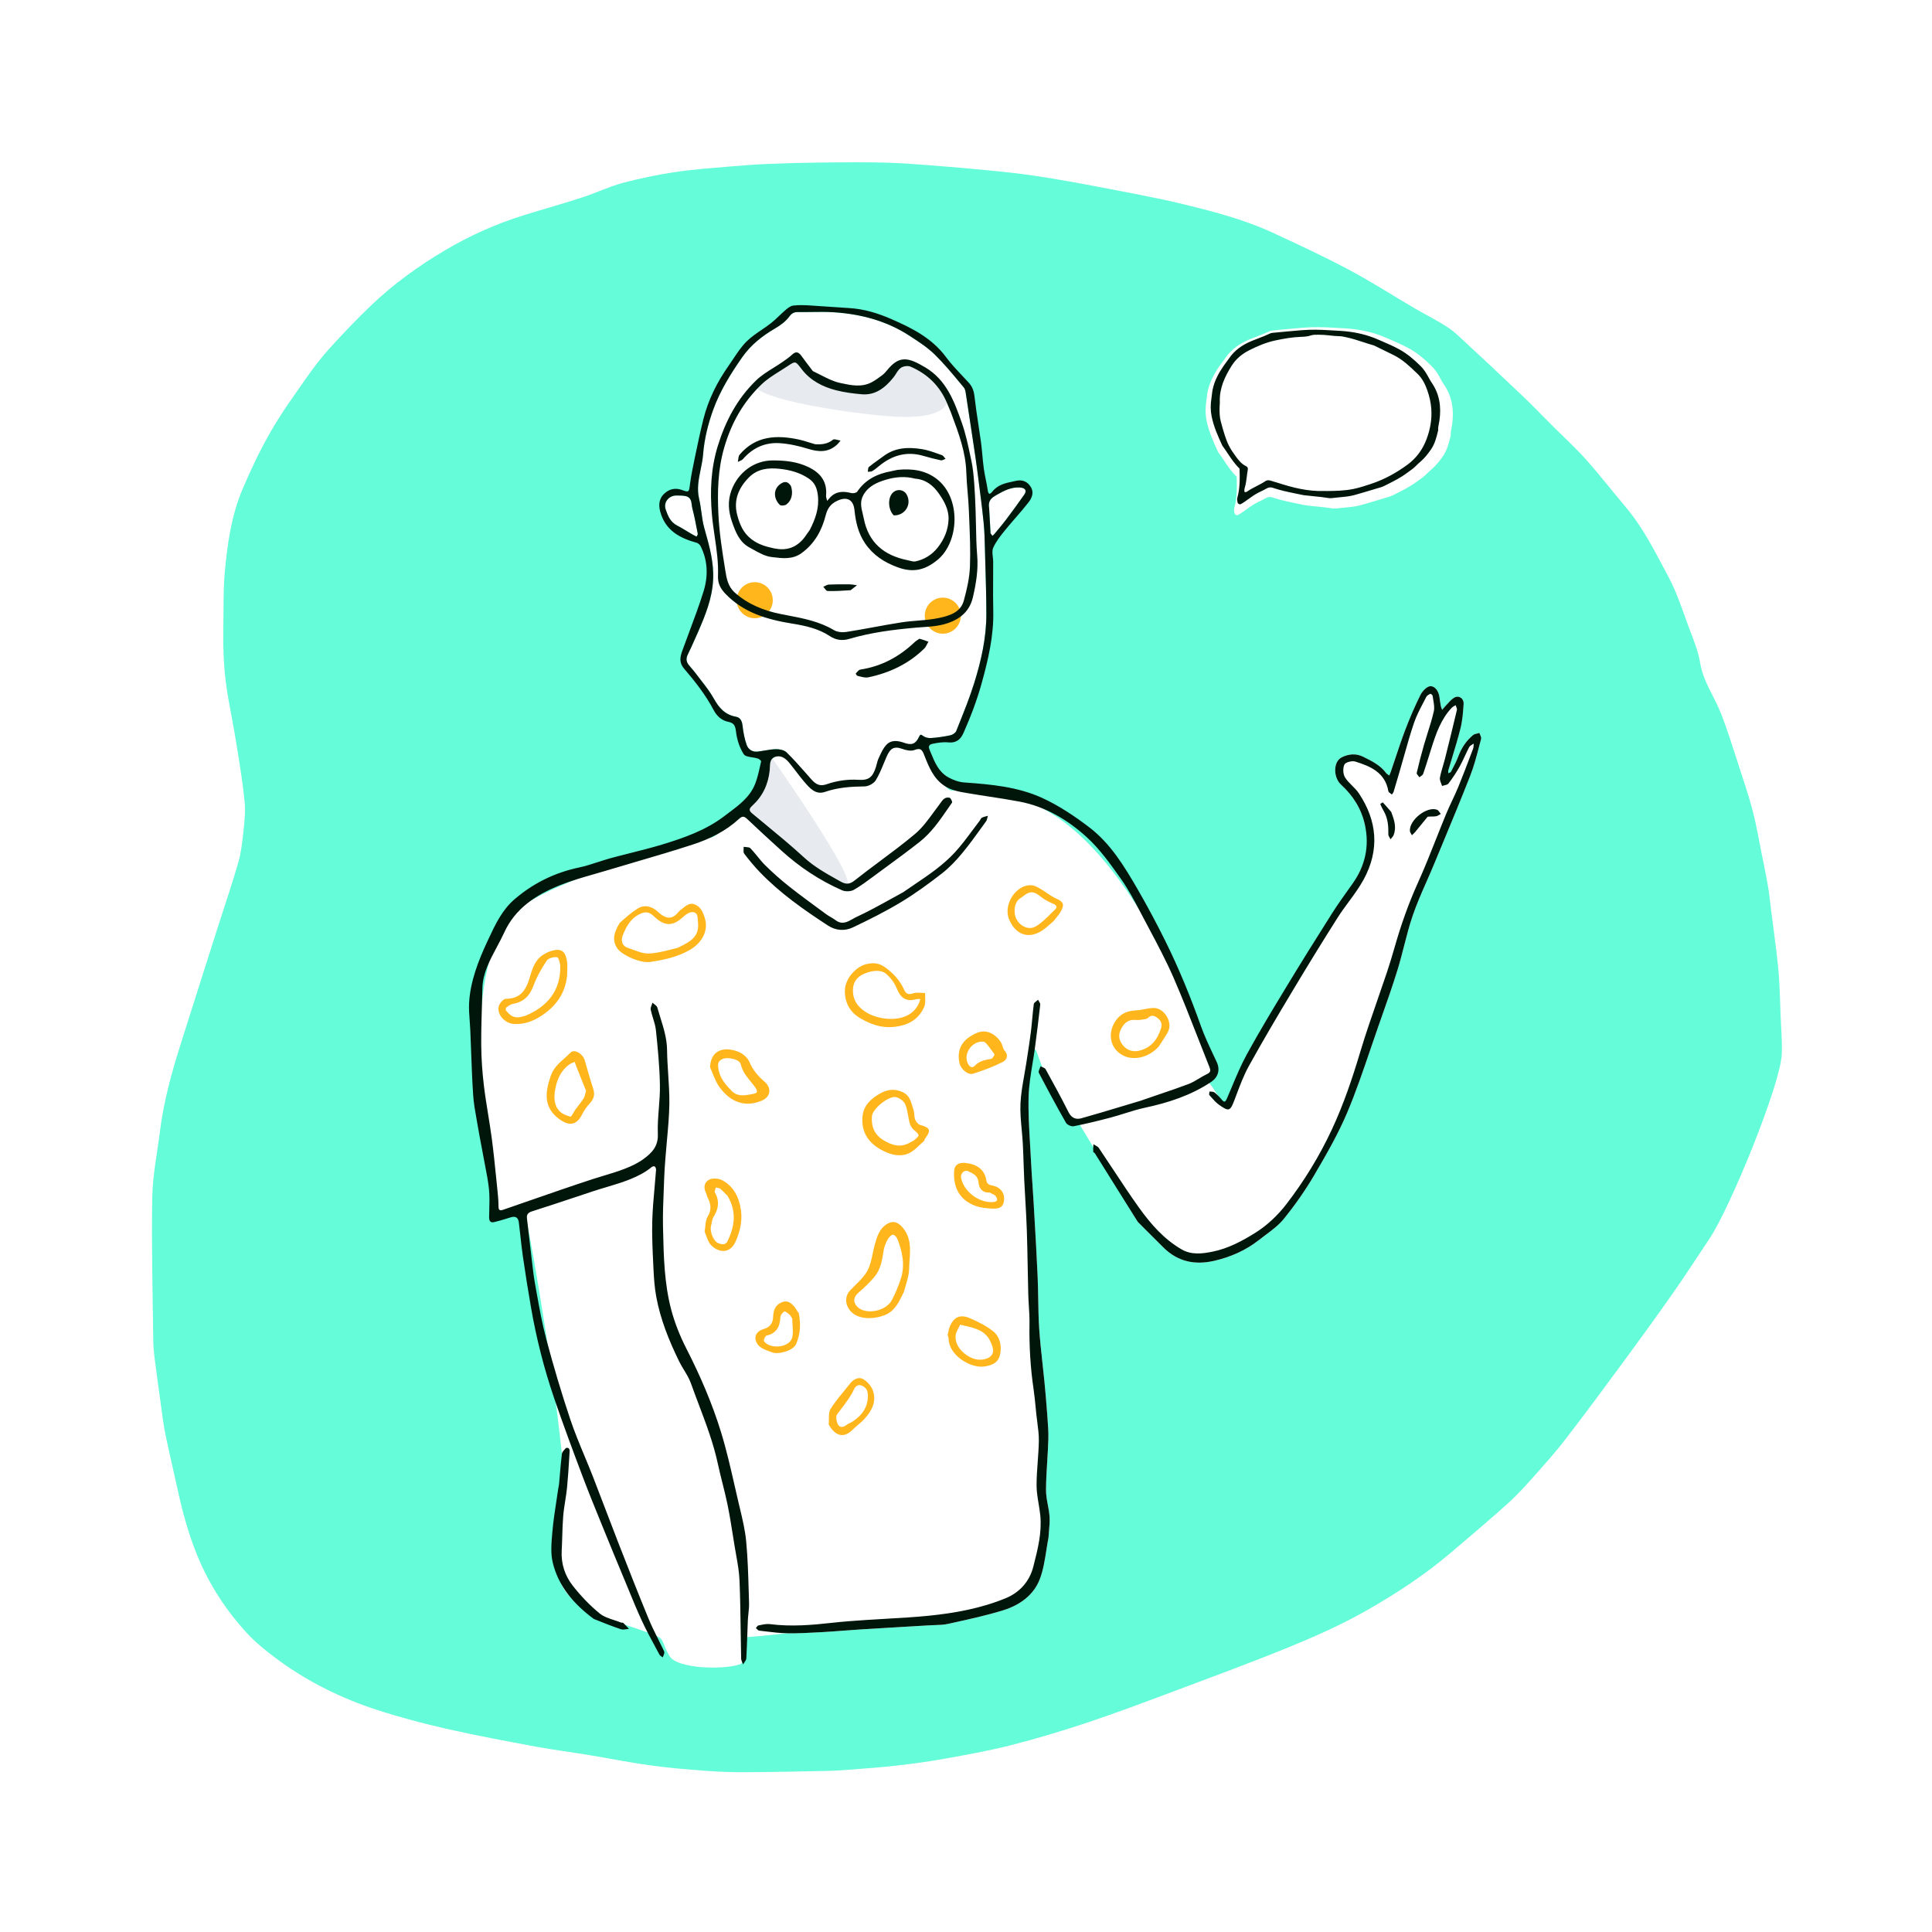<svg width="750" height="750" viewBox="0 0 750 750" fill="none" xmlns="http://www.w3.org/2000/svg">
<rect width="750" height="750" fill="white"/>
<path fill-rule="evenodd" clip-rule="evenodd" d="M68.889 577.946C67.359 570.911 65.683 563.908 64.218 556.861C63.51 553.453 63.105 549.979 62.623 546.527C61.725 540.088 60.838 533.647 60.017 527.199C59.729 524.93 59.522 522.637 59.496 520.352C59.285 501.846 58.782 483.333 59.105 464.835C59.255 456.269 61.031 447.73 62.096 439.181C63.497 427.937 66.44 417.049 69.835 406.276C74.722 390.772 79.669 375.287 84.601 359.796C87.25 351.475 90.095 343.21 92.503 334.819C93.615 330.947 94.064 326.854 94.493 322.827C94.901 318.999 95.338 315.083 94.971 311.283C94.284 304.172 93.103 297.104 91.98 290.042C91.022 284.013 89.902 278.009 88.776 272.009C87.026 262.69 86.51 253.285 86.698 243.829C86.846 236.369 86.616 228.87 87.317 221.461C88.331 210.751 89.872 200.02 94.1 190.025C97.335 182.377 100.921 174.821 105.044 167.621C109.116 160.508 113.952 153.819 118.659 147.088C121.531 142.983 124.574 138.952 127.931 135.242C133.103 129.526 138.451 123.946 144.015 118.613C152.705 110.284 162.44 103.263 172.786 97.14C182.55 91.362 192.883 86.782 203.735 83.429C211.163 81.134 218.654 79.039 226.047 76.637C231.335 74.918 236.404 72.461 241.756 71.014C248.397 69.219 255.184 67.84 261.988 66.811C268.972 65.754 276.047 65.275 283.091 64.658C288.259 64.206 293.438 63.831 298.619 63.618C305.521 63.334 312.429 63.165 319.336 63.088C327.157 63 334.984 62.936 342.803 63.11C348.769 63.244 354.733 63.679 360.686 64.135C368.69 64.748 376.689 65.442 384.677 66.23C390.592 66.814 396.513 67.437 402.385 68.342C410.38 69.575 418.352 70.982 426.296 72.515C437.501 74.678 448.753 76.687 459.833 79.385C471.538 82.236 483.246 85.31 494.237 90.413C504.12 95.001 514.02 99.593 523.633 104.709C532.39 109.371 540.757 114.764 549.325 119.785C552.613 121.712 556.035 123.414 559.297 125.382C561.484 126.702 563.688 128.104 565.557 129.824C574.049 137.638 582.464 145.537 590.827 153.49C594.86 157.325 598.717 161.346 602.654 165.283C607.073 169.702 611.704 173.934 615.86 178.589C621.136 184.498 625.975 190.795 631.098 196.843C637.988 204.978 642.61 214.465 647.607 223.76C651 230.07 653.11 236.843 655.589 243.486C657.283 248.026 659.223 252.598 659.995 257.329C661.174 264.55 665.45 270.285 668.016 276.805C670.645 283.486 672.744 290.379 674.976 297.211C676.885 303.057 678.867 308.892 680.421 314.835C681.852 320.306 682.768 325.912 683.885 331.464C684.745 335.736 685.644 340.002 686.377 344.295C686.897 347.341 687.161 350.429 687.555 353.496C688.246 358.878 688.992 364.253 689.632 369.64C690.06 373.237 690.446 376.844 690.668 380.458C690.948 385.002 691.05 389.558 691.215 394.109C691.399 399.182 691.904 404.272 691.673 409.327C691.129 421.241 671.517 469.136 663.599 480.887C659.007 487.701 654.583 494.63 649.872 501.36C643.7 510.176 637.388 518.897 631.011 527.568C623.376 537.949 615.704 548.306 607.859 558.528C604.153 563.358 600.089 567.924 596.033 572.473C592.642 576.274 589.24 580.111 585.467 583.516C578.098 590.162 570.501 596.559 562.935 602.984C552.962 611.451 542.021 618.612 530.715 625.056C521.488 630.314 511.72 634.74 501.886 638.791C487.057 644.899 471.988 650.431 456.971 656.071C445.494 660.382 434.014 664.71 422.393 668.605C412.565 671.899 402.608 674.874 392.569 677.447C384.07 679.626 375.395 681.155 366.753 682.727C360.701 683.827 354.589 684.643 348.477 685.351C342.52 686.042 336.532 686.468 330.552 686.944C327.403 687.195 324.245 687.399 321.087 687.465C310.606 687.683 300.124 687.912 289.642 687.969C284.481 687.997 279.307 687.824 274.161 687.441C266.937 686.903 259.701 686.318 252.53 685.326C244.349 684.195 236.239 682.557 228.086 681.213C221.377 680.106 214.62 679.269 207.938 678.024C196.468 675.887 184.984 673.763 173.61 671.18C164.505 669.113 155.44 666.722 146.561 663.848C132.435 659.276 119.198 652.729 107.246 643.839C103.24 640.859 99.277 637.671 95.906 634.014C87.874 625.3 81.416 615.469 76.748 604.261C73.175 595.602 70.822 586.84 68.889 577.946Z" fill="#64FCD9"/>
<path d="M407.012 596.933C405.964 602.43 405.548 607.9 403.711 612.842C401.328 619.254 395.812 623.129 389.443 625.101C382.446 627.267 375.24 628.785 368.079 630.375C365.7 630.903 363.179 630.802 360.72 630.95C351.867 631.484 343.011 631.98 334.159 632.533C329.329 632.834 324.508 633.285 319.677 633.553C315.044 633.811 310.4 634.106 305.766 634.035C304.738 634.02 298.31 634.949 289.316 635.581C287.57 635.704 290.288 645.139 287.148 646.128C280.152 648.333 263.016 647.714 260.026 643.035C257.037 638.356 258.097 636.385 254.782 635.033C238.574 628.418 221.879 626.873 216.987 612.842C213.73 603.503 219.928 581.378 218.126 564.393C213.504 520.839 204.312 472.241 204.012 471.992C204.043 471.959 194.224 472.798 193.493 469.199C184.421 424.545 180.283 365.694 204.012 350.854C218.301 341.918 245.519 332.74 275.693 325.243C280.079 324.154 282.668 317.71 287.148 316.697C288.15 316.471 291.216 310.649 293.845 304.801C296.493 298.912 298.72 292.995 304.156 292.737C315.33 292.205 334.606 277.893 347.682 282.359C359.657 286.448 365.728 309.469 370.352 306.681C375.013 303.871 379.137 308.749 385.521 308.749C431.213 308.749 465.626 395.551 470.411 416.909C462.414 428.449 438.729 428.449 416.348 435.287C412.645 430.719 405.204 417.02 402.801 409.313C400.327 401.383 399.474 419.367 399.301 425.74C399.077 433.982 399.816 442.255 400.223 450.51C400.491 455.952 400.936 461.384 401.248 466.824C401.795 476.374 402.373 485.923 402.801 495.479C403.101 502.204 402.971 508.953 403.405 515.667C403.848 522.546 404.765 529.394 405.434 536.26C405.827 540.297 406.186 544.34 406.474 548.386C406.718 551.797 407.061 555.224 406.964 558.633C406.778 565.239 406.087 571.836 406.058 578.438C406.043 581.886 407.198 585.325 407.437 588.794C407.616 591.398 407.176 594.044 407.012 596.933Z" fill="white"/>
<path d="M480.074 185.064C477.127 182.273 475.326 178.786 473.009 175.683C472.941 175.592 472.875 175.496 472.828 175.394C471.015 171.46 469.244 167.528 468.383 163.228C467.879 160.717 467.901 158.27 468.282 155.78C468.472 154.541 468.552 153.283 468.798 152.057C469.553 148.295 471.388 145.019 473.54 141.903C474.188 140.966 474.932 140.093 475.562 139.144C477.924 135.591 481.256 133.303 485.136 131.709C487.661 130.672 490.253 129.797 492.724 128.624C493.028 128.48 493.363 128.351 493.694 128.32C497.781 127.933 501.867 127.531 505.96 127.205C509.951 126.886 513.949 126.974 517.943 127.232C520.107 127.371 522.28 127.431 524.436 127.65C529.111 128.125 533.632 129.18 537.972 131.078C541.004 132.404 544.061 133.644 546.968 135.247C550.309 137.09 553.142 139.537 555.825 142.196C557.053 143.413 557.993 144.839 558.832 146.338C559.335 147.233 559.779 148.17 560.366 149.006C563.781 153.867 564.518 159.279 563.689 165.002C563.494 166.351 563.061 167.668 563.174 169.057C562.5 171.829 561.845 174.613 560.193 177.013C558.896 178.896 557.491 180.691 555.743 182.191C555.137 182.711 554.527 183.235 553.98 183.814C552.793 185.071 551.345 185.972 549.973 186.992C547.018 189.189 543.726 190.74 540.469 192.372C540.065 192.574 539.636 192.736 539.202 192.867C537.458 193.398 535.708 193.911 533.959 194.427C531.989 195.007 530.029 195.623 528.044 196.151C524.938 196.978 521.716 196.99 518.552 197.41C518.105 197.469 517.632 197.437 517.186 197.361C513.809 196.788 510.387 196.613 506.994 196.19C506.43 196.12 505.876 195.973 505.319 195.857C501.519 195.066 497.697 194.364 494.011 193.107C493.088 192.793 492.254 192.864 491.394 193.369C490.412 193.945 489.369 194.417 488.342 194.916C486.172 195.969 484.284 197.451 482.329 198.833C481.774 199.225 481.192 199.582 480.601 199.918C480.144 200.177 479.362 199.787 479.242 199.246C479.094 198.581 478.949 197.923 479.145 197.224C480.243 193.326 480.205 189.339 480.074 185.064Z" fill="white"/>
<path fill-rule="evenodd" clip-rule="evenodd" d="M288.633 313.457C288.633 313.457 293.607 306.647 295.324 303.097C297.041 299.547 298.656 292.737 298.656 292.737C298.656 292.737 334.149 342.991 328.533 343.645C317.306 344.953 288.633 313.457 288.633 313.457Z" fill="#E7EAEE"/>
<path d="M441.687 474.327C436.068 465.393 424.128 444.568 418.629 435.771C418.502 435.568 444.107 412.024 466.899 417.984C469.162 418.576 473.513 427.397 475.647 428.449C479.619 430.407 478.909 420.839 486.511 407.358C498.481 386.131 520.529 354.43 529.184 335.506C532.702 327.814 530.215 321.819 529.844 320.14C528.47 313.927 525.247 308.859 520.593 304.602C517.574 301.841 517.454 295.679 520.891 293.981C523.429 292.728 526.29 292.331 529.184 293.777C532.49 295.428 535.78 296.99 538.054 300.068C538.361 300.484 538.9 300.728 539.332 301.052C539.54 300.527 539.769 300.01 539.952 299.477C541.784 294.13 543.47 288.728 545.478 283.449C547.252 278.783 549.217 274.17 551.449 269.709C552.185 268.239 554.04 266.346 555.343 266.376C557.262 266.419 558.513 268.491 558.801 270.663C558.954 271.814 559.117 272.966 559.334 274.107C559.43 274.608 559.672 275.081 559.848 275.567C560.196 275.151 560.518 274.71 560.896 274.323C562.035 273.156 563.046 271.78 564.385 270.913C566.223 269.721 568.317 271.045 568.17 273.334C567.965 276.495 567.719 279.709 566.956 282.768C565.584 288.266 563.81 293.665 562.225 299.111C562.13 299.435 562.222 299.814 562.226 300.167C562.583 299.975 563.116 299.875 563.268 299.578C564.266 297.642 565.334 295.72 566.09 293.687C567.313 290.4 569.162 287.585 571.838 285.363C572.46 284.845 573.47 284.795 574.302 284.529C574.542 285.302 575.143 286.172 574.965 286.832C573.677 291.603 572.563 296.461 570.77 301.048C566.252 312.604 561.427 324.039 556.683 335.506C553.941 342.132 550.757 348.601 548.43 355.367C546.057 362.266 544.675 369.499 542.522 376.481C540.238 383.884 537.606 391.182 535.038 398.495C531.134 409.609 527.621 420.893 523.057 431.731C519.489 440.202 514.845 448.263 510.173 456.209C506.673 462.163 502.666 467.886 498.308 473.243C495.749 476.39 492.114 478.684 488.872 481.248C483.683 485.352 477.79 487.971 471.339 489.45C463.914 491.152 457.324 489.827 451.783 484.41C448.427 481.128 445.137 477.778 441.687 474.327Z" fill="white"/>
<path fill-rule="evenodd" clip-rule="evenodd" d="M267.012 254.055C266.297 255.502 266.343 256.768 267.275 257.996C267.693 258.547 268.145 259.072 268.597 259.597C269.082 260.16 269.567 260.724 270.01 261.319C270.678 262.218 271.369 263.106 272.06 263.994C273.875 266.325 275.691 268.658 277.116 271.208C279.128 274.811 281.459 277.468 285.689 278.231C287.406 278.541 288.054 279.913 288.26 281.719C288.546 284.233 289.014 286.782 289.849 289.16C290.446 290.861 292.026 291.989 294.038 291.771C294.981 291.669 295.92 291.51 296.859 291.351C298.304 291.106 299.747 290.861 301.197 290.826C302.586 290.793 304.388 291.156 305.322 292.052C307.818 294.446 310.116 297.05 312.412 299.65C312.887 300.188 313.361 300.725 313.837 301.261C314.013 301.458 314.185 301.657 314.356 301.855L314.357 301.856C316.033 303.793 317.591 305.593 320.923 304.437C324.879 303.065 329.039 302.45 333.33 302.729C337.266 302.985 338.803 301.652 340.014 297.798C340.139 297.403 340.244 296.999 340.349 296.595L340.349 296.595C340.552 295.816 340.755 295.037 341.094 294.322C341.223 294.052 341.35 293.777 341.478 293.502L341.478 293.501C342.178 291.992 342.893 290.449 343.972 289.263C345.922 287.122 348.449 287.451 351.039 288.369C353.955 289.403 355.467 288.769 356.725 286.119C357.257 284.997 357.433 285.011 358.407 285.729C359.194 286.31 360.435 286.578 361.439 286.504C363.924 286.32 366.412 285.973 368.847 285.452C369.727 285.264 370.893 284.568 371.194 283.811C371.562 282.886 371.932 281.961 372.302 281.036C374.391 275.82 376.483 270.596 378.156 265.245C380.878 256.541 382.905 247.629 382.9 238.435C382.897 232.275 382.716 226.116 382.536 219.957C382.49 218.396 382.444 216.835 382.401 215.274C382.381 214.534 382.363 213.793 382.345 213.052L382.345 213.049V213.049C382.265 209.671 382.184 206.289 381.845 202.935C381.233 196.884 380.444 190.849 379.656 184.816L379.654 184.8C379.522 183.792 379.391 182.783 379.26 181.775C378.874 178.803 378.424 175.839 377.975 172.875L377.974 172.872C377.826 171.893 377.677 170.913 377.531 169.934L377.214 167.81C376.512 163.099 375.81 158.387 375.067 153.681C375.038 153.497 375.012 153.307 374.985 153.114C374.85 152.135 374.704 151.085 374.152 150.423C373.658 149.832 373.165 149.239 372.673 148.645C369.52 144.847 366.358 141.039 362.841 137.602C360.081 134.906 356.756 132.741 353.49 130.615L353.065 130.338C344.141 124.524 334.145 121.906 323.638 121.215C320.759 121.026 317.865 121.07 314.97 121.113C313.237 121.14 311.504 121.166 309.773 121.142C308.193 121.12 307.338 121.623 306.312 123.002C304.952 124.83 302.919 126.302 300.911 127.478C295.898 130.416 291.486 133.866 288.098 138.716C283.647 145.087 279.569 151.642 276.904 158.949C274.848 164.586 273.426 170.375 272.936 176.438C272.777 178.395 272.383 180.327 271.988 182.26C271.224 186 270.459 189.745 271.403 193.689C271.81 195.388 272.046 197.131 272.283 198.873C272.56 200.915 272.837 202.955 273.388 204.921C273.489 205.283 273.591 205.644 273.692 206.005C275.449 212.25 277.172 218.379 276.829 225.099C276.461 232.323 273.898 238.634 270.928 245.472C270.549 246.311 270.175 247.153 269.802 247.994L269.802 247.995L269.802 247.995C268.9 250.029 267.998 252.063 267.012 254.055ZM384.504 206.492C384.508 206.554 384.501 206.621 384.494 206.687C384.481 206.807 384.469 206.924 384.518 207.006C384.67 207.259 384.853 207.494 385.036 207.729C385.108 207.822 385.18 207.915 385.251 208.009C385.328 207.939 385.41 207.873 385.491 207.806L385.491 207.806C385.666 207.662 385.841 207.518 385.983 207.346C386.385 206.859 386.79 206.373 387.194 205.888L387.195 205.887L387.196 205.886C388.348 204.504 389.501 203.122 390.583 201.686C392.968 198.518 395.3 195.309 397.585 192.067C398.932 190.156 397.592 189.365 395.995 189.251C392.669 189.015 389.852 190.421 386.994 192.064C384.952 193.238 383.448 194.221 383.982 197.319L384.062 198.712C384.21 201.305 384.358 203.898 384.504 206.492ZM270.601 207.962C270.529 208.079 270.457 208.197 270.405 208.31C268.982 207.632 267.663 206.822 266.357 206.02C265.214 205.318 264.081 204.623 262.898 204.027C260.223 202.681 259.282 200.235 258.426 197.805C257.44 195.008 259.634 192.337 262.608 192.357C262.74 192.358 262.873 192.358 263.006 192.359C264.066 192.363 265.143 192.366 266.162 192.59C268.165 193.029 268.364 194.581 268.555 196.077C268.614 196.541 268.673 196.999 268.785 197.418C269.5 200.094 270.022 202.823 270.544 205.55C270.652 206.114 270.76 206.678 270.87 207.241C270.912 207.456 270.756 207.709 270.601 207.962Z" fill="white"/>
<circle cx="366" cy="239" r="7" fill="#FFB61D"/>
<circle cx="293" cy="233" r="7" fill="#FFB61D"/>
<path fill-rule="evenodd" clip-rule="evenodd" d="M326.092 148.654C330.081 149.511 334.407 150.551 338.438 148.362C339.803 147.621 341.086 146.708 342.33 145.772C343.089 145.201 343.772 144.492 344.368 143.748C349.103 137.846 352.597 138.727 359.117 142.581C367.458 147.511 377.117 161.873 351.256 161.873C338.23 161.873 286.203 154.78 293.467 147.729C296.436 144.848 300.326 142.919 303.772 140.522C305.07 139.619 306.391 138.715 307.536 137.636C309.196 136.073 310.202 136.898 311.238 138.335C312.6 140.224 314.021 142.069 315.548 144.063C319.138 145.735 322.469 147.876 326.092 148.654Z" fill="#E7EAEE"/>
<path fill-rule="evenodd" clip-rule="evenodd" d="M465.478 418.668C464.126 419.482 462.776 420.294 461.324 420.845C457.812 422.177 454.251 423.381 450.655 424.598L450.654 424.598C448.377 425.369 446.085 426.144 443.781 426.96C443.087 427.23 442.477 427.408 441.886 427.58L441.885 427.58C441.746 427.621 441.608 427.661 441.471 427.702C439.414 428.314 437.358 428.933 435.303 429.551L435.302 429.551L435.302 429.551L435.301 429.552L435.3 429.552L435.3 429.552L435.299 429.552L435.298 429.552L435.298 429.553L435.297 429.553L435.296 429.553L435.296 429.553L435.295 429.553L435.294 429.553L435.293 429.554C430.136 431.105 424.979 432.657 419.795 434.111C417.695 434.7 415.959 434.04 414.818 431.77C411.982 426.129 408.948 420.585 405.895 415.057C405.683 414.673 405.16 414.462 404.637 414.25C404.394 414.152 404.151 414.054 403.939 413.938C403.86 414.206 403.734 414.497 403.607 414.789C403.335 415.417 403.063 416.045 403.263 416.428C406.666 422.968 410.161 429.464 413.817 435.865C414.269 436.657 415.906 437.384 416.809 437.205C421.609 436.259 426.373 435.102 431.104 433.848C432.933 433.363 434.742 432.796 436.551 432.23C439.158 431.413 441.763 430.597 444.422 430.028C453.553 428.073 462.289 425.25 470.126 420.029C472.94 418.154 473.712 415.287 472.344 412.316C471.869 411.287 471.386 410.26 470.902 409.232L470.901 409.231L470.901 409.229L470.9 409.227L470.899 409.226L470.898 409.224L470.898 409.222L470.897 409.221L470.896 409.219L470.895 409.218L470.895 409.216L470.892 409.21C469.213 405.643 467.531 402.071 466.216 398.372C462.184 387.034 457.646 375.915 452.302 365.144C448.92 358.327 445.329 351.6 441.513 345.018C436.414 336.224 431.074 327.437 422.876 321.18C417.182 316.834 411.084 312.741 404.601 309.77C395.125 305.429 384.718 304.478 374.362 303.756C372.246 303.608 370.022 302.815 368.154 301.772C364.406 299.681 362.884 295.977 361.351 292.248C361.183 291.84 361.015 291.431 360.844 291.025C360.087 289.226 361.305 288.889 362.071 288.73C364.044 288.322 366.128 287.999 368.111 288.199C371.202 288.511 372.902 287.073 374.036 284.51C376.818 278.225 379.254 271.834 381.093 265.182C383.639 255.973 385.814 246.765 385.582 237.114C385.481 232.932 385.505 228.746 385.528 224.561V224.559C385.54 222.377 385.552 220.194 385.547 218.012C385.545 217.416 385.473 216.793 385.401 216.172C385.256 214.924 385.112 213.683 385.547 212.688C386.615 210.242 388.37 208.046 390.073 205.936C391.421 204.267 392.828 202.646 394.236 201.025C395.941 199.061 397.646 197.098 399.243 195.049C400.529 193.399 401.488 191.298 400.193 189.107C398.928 186.967 396.899 186.098 394.542 186.63C394.138 186.721 393.731 186.807 393.323 186.893C390.36 187.52 387.364 188.154 385.272 190.781C384.267 192.043 383.686 192.047 383.425 190.217C383.232 188.857 382.957 187.509 382.682 186.161C382.397 184.765 382.112 183.37 381.918 181.961C381.679 180.225 381.518 178.479 381.357 176.733C381.202 175.043 381.046 173.353 380.82 171.673C380.502 169.314 380.143 166.961 379.784 164.607C379.241 161.044 378.698 157.482 378.297 153.904C378.059 151.779 377.469 150.077 376.043 148.528C375.304 147.724 374.552 146.928 373.801 146.132C371.497 143.691 369.19 141.248 367.203 138.57C361.72 131.182 353.933 127.307 345.853 123.793C340.646 121.529 335.262 119.909 329.536 119.582C327.017 119.439 324.499 119.259 321.981 119.08C319.411 118.896 316.84 118.713 314.267 118.568C312.15 118.448 309.998 118.363 307.907 118.626C306.868 118.757 305.828 119.588 304.971 120.317C304.124 121.036 303.319 121.805 302.513 122.574C301.476 123.565 300.439 124.555 299.316 125.437C298.132 126.367 296.877 127.22 295.625 128.073C293.569 129.472 291.517 130.869 289.786 132.594C287.797 134.578 286.208 136.968 284.621 139.354L284.621 139.354L284.621 139.355C284.037 140.233 283.454 141.11 282.851 141.967C278.376 148.325 274.938 155.196 273.045 162.76C271.874 167.442 270.882 172.17 269.897 176.896L269.741 177.644C269.019 181.104 268.294 184.572 267.839 188.07L267.819 188.225C267.46 190.996 267.432 191.207 264.774 190.224C262.028 189.209 259.662 189.894 257.729 191.757C255.83 193.587 255.621 196.056 256.281 198.544C258.215 205.833 263.786 208.884 270.445 210.702C271.026 210.861 271.668 211.428 271.945 211.975C274.816 217.654 274.94 223.695 273.123 229.552C271.45 234.945 269.468 240.242 267.486 245.539L267.486 245.539L267.486 245.539L267.486 245.539L267.486 245.539L267.486 245.54L267.486 245.54L267.486 245.54L267.486 245.54L267.486 245.54L267.486 245.54L267.486 245.54L267.485 245.541L267.485 245.541L267.485 245.541L267.485 245.542L267.485 245.542L267.485 245.543L267.485 245.543L267.484 245.543L267.484 245.544L267.484 245.544L267.484 245.545L267.484 245.545L267.484 245.546L267.483 245.546L267.483 245.547L267.483 245.547L267.483 245.548C266.609 247.883 265.735 250.218 264.888 252.562C264.015 254.978 263.536 257.193 265.537 259.532C269.84 264.565 273.949 269.774 277.053 275.677C278.284 278.018 280.173 279.703 282.707 280.211C285.121 280.696 285.448 281.889 285.733 284.154C286.107 287.139 287.101 290.276 288.713 292.777C289.225 293.571 290.606 293.785 292.019 294.005C292.767 294.122 293.524 294.239 294.167 294.445C294.691 294.613 295.524 295.313 295.46 295.597C295.345 296.102 295.234 296.609 295.122 297.117L295.122 297.117L295.122 297.118L295.122 297.119L295.122 297.119C294.586 299.557 294.048 302.007 293.143 304.308C291.162 309.346 286.948 312.498 282.858 315.557C282.299 315.975 281.743 316.392 281.194 316.811C274.054 322.27 265.559 325.268 257.025 327.855C253.015 329.071 248.946 330.094 244.877 331.117L244.876 331.117C242.236 331.781 239.596 332.445 236.971 333.162C235.336 333.608 233.719 334.137 232.104 334.665L232.104 334.665L232.104 334.665L232.104 334.665L232.103 334.665L232.103 334.665L232.103 334.665L232.103 334.665L232.103 334.665L232.103 334.665L232.103 334.665L232.103 334.665L232.102 334.665L232.102 334.665L232.102 334.665C229.707 335.448 227.314 336.23 224.863 336.744C215.443 338.72 207.134 342.785 199.836 349.011C194.93 353.195 192.297 358.822 189.65 364.48C189.521 364.755 189.392 365.03 189.263 365.305C185.685 372.932 182.547 381.064 182.105 389.317C181.981 391.632 182.158 393.961 182.335 396.292C182.424 397.471 182.514 398.649 182.564 399.827C182.678 402.473 182.775 405.121 182.873 407.769C183.085 413.528 183.297 419.286 183.676 425.034C183.888 428.239 184.458 431.424 185.027 434.604L185.027 434.604C185.191 435.517 185.354 436.43 185.509 437.342C185.93 439.826 186.4 442.302 186.871 444.778C187.184 446.429 187.498 448.081 187.797 449.735C187.992 450.814 188.202 451.892 188.411 452.969L188.411 452.97C188.975 455.869 189.539 458.77 189.825 461.697C190.088 464.387 190.011 467.112 189.935 469.833C189.912 470.638 189.89 471.443 189.876 472.247C189.852 473.663 190.099 474.809 191.801 474.425C193.482 474.045 195.135 473.535 196.786 473.024C197.305 472.863 197.824 472.703 198.344 472.547C200.097 472.019 201.171 472.637 201.397 474.44C201.621 476.223 201.818 478.009 202.015 479.795C202.314 482.507 202.613 485.218 203.005 487.915C203.958 494.474 205.006 501.02 206.136 507.551C208.211 519.538 211.202 531.312 215.131 542.816C218.625 553.043 222.403 563.175 226.218 573.288C228.416 579.112 230.766 584.88 233.116 590.646C233.717 592.12 234.317 593.594 234.915 595.068C237.338 601.043 239.813 606.996 242.292 612.948C242.867 614.329 243.436 615.713 244.004 617.097C245.671 621.157 247.338 625.217 249.178 629.197C250.776 632.652 252.591 636.007 254.406 639.36C254.941 640.35 255.477 641.339 256.006 642.331C256.171 642.639 256.501 642.858 256.832 643.078C256.985 643.18 257.139 643.282 257.276 643.392C257.342 643.211 257.419 643.03 257.495 642.85C257.675 642.427 257.855 642.005 257.896 641.569C257.928 641.228 257.735 640.856 257.55 640.499C257.501 640.405 257.453 640.313 257.409 640.222C256.792 638.928 256.154 637.643 255.515 636.358C254.177 633.664 252.838 630.97 251.695 628.196C247.736 618.583 243.938 608.902 240.154 599.218C238.454 594.867 236.792 590.5 235.129 586.134C233.493 581.836 231.857 577.537 230.184 573.253C229.144 570.589 228.044 567.946 226.945 565.303C224.977 560.573 223.01 555.843 221.384 550.998C217.934 540.711 214.847 530.287 212.052 519.802C210.477 513.894 209.395 507.849 208.314 501.815L208.314 501.814C208.12 500.729 207.926 499.644 207.729 498.561C207.184 495.564 206.837 492.531 206.49 489.498C206.371 488.463 206.253 487.428 206.127 486.395C205.578 481.905 205.061 477.41 204.558 472.914C204.391 471.416 205.054 470.706 206.583 470.222C212.44 468.368 218.268 466.426 224.097 464.484C226.164 463.795 228.232 463.105 230.301 462.42C231.84 461.911 233.479 461.422 235.163 460.92C241.401 459.06 248.267 457.014 253.015 453.019C253.29 452.788 254.009 452.656 254.182 452.825C254.492 453.129 254.711 453.708 254.678 454.151C254.514 456.368 254.315 458.585 254.116 460.8C253.724 465.17 253.332 469.54 253.209 473.917C253.053 479.469 253.319 485.038 253.585 490.597L253.585 490.597L253.586 490.6L253.586 490.602L253.586 490.605L253.586 490.607L253.586 490.61L253.586 490.612L253.586 490.615L253.586 490.618L253.586 490.62L253.587 490.623L253.587 490.625L253.587 490.628C253.622 491.352 253.656 492.076 253.69 492.799C253.854 496.327 254.117 499.883 254.75 503.35C256.36 512.173 259.701 520.429 263.624 528.448C264.194 529.614 264.872 530.736 265.55 531.856C266.562 533.531 267.573 535.203 268.215 537.01C269.198 539.774 270.237 542.519 271.276 545.265C274.129 552.804 276.983 560.344 278.677 568.276C279.21 570.771 279.832 573.247 280.454 575.723C281.145 578.471 281.835 581.218 282.403 583.991C283.28 588.267 283.962 592.584 284.645 596.899L284.645 596.9L284.645 596.901L284.645 596.902L284.645 596.903C284.802 597.896 284.959 598.889 285.119 599.882C285.313 601.096 285.531 602.31 285.749 603.525C286.339 606.821 286.93 610.121 287.073 613.438C287.356 620.037 287.446 626.644 287.536 633.252C287.584 636.78 287.632 640.308 287.71 643.834C287.721 644.36 287.944 644.881 288.168 645.402C288.272 645.644 288.376 645.886 288.458 646.129C288.597 645.883 288.768 645.64 288.94 645.397C289.312 644.871 289.684 644.345 289.716 643.799C289.889 640.825 289.99 637.846 290.092 634.867L290.092 634.866L290.092 634.865L290.092 634.863L290.092 634.862L290.092 634.861L290.092 634.86L290.092 634.858L290.092 634.857L290.092 634.856L290.092 634.854L290.092 634.853L290.092 634.852L290.092 634.851L290.092 634.849C290.158 632.934 290.223 631.018 290.307 629.104C290.347 628.19 290.443 627.277 290.538 626.364L290.538 626.363L290.538 626.363L290.538 626.363L290.538 626.363L290.538 626.362L290.538 626.362L290.538 626.362L290.538 626.362L290.538 626.361L290.538 626.361L290.538 626.361L290.538 626.36L290.538 626.36L290.538 626.36C290.681 624.989 290.823 623.62 290.78 622.256C290.735 620.831 290.695 619.406 290.654 617.981L290.654 617.979L290.654 617.978L290.654 617.976L290.654 617.975L290.654 617.973L290.654 617.972L290.654 617.97L290.654 617.969L290.654 617.967L290.654 617.966L290.654 617.965L290.654 617.963C290.467 611.418 290.281 604.868 289.666 598.361C289.254 593.997 288.22 589.68 287.191 585.383C286.994 584.558 286.796 583.733 286.604 582.91C286.142 580.937 285.691 578.959 285.24 576.982C283.642 569.97 282.043 562.953 279.942 556.092C276.493 544.825 271.81 534.011 266.431 523.485C263.986 518.7 261.936 513.593 260.563 508.406C257.867 498.22 257.633 487.691 257.401 477.221L257.379 476.236C257.271 471.418 257.469 466.592 257.667 461.768L257.667 461.767L257.667 461.765C257.735 460.119 257.803 458.473 257.858 456.828C257.931 454.667 258.097 452.508 258.263 450.35L258.263 450.347L258.263 450.343L258.263 450.34L258.264 450.337L258.264 450.333C258.3 449.866 258.336 449.399 258.371 448.932C258.532 446.782 258.728 444.633 258.924 442.483L258.925 442.482C259.354 437.784 259.783 433.087 259.842 428.384C259.889 424.602 259.643 420.817 259.398 417.031C259.194 413.895 258.991 410.759 258.953 407.621C258.901 403.194 257.623 399.102 256.344 395.008C255.939 393.709 255.533 392.41 255.167 391.1C255.026 390.597 254.505 390.2 253.984 389.803C253.743 389.619 253.502 389.435 253.299 389.241C253.219 389.525 253.105 389.816 252.99 390.107C252.74 390.743 252.49 391.378 252.605 391.94C252.833 393.066 253.175 394.175 253.515 395.283C253.992 396.833 254.468 398.379 254.632 399.962C255.368 407.05 256.065 414.17 256.179 421.287C256.227 424.266 255.995 427.252 255.762 430.237C255.503 433.567 255.243 436.896 255.374 440.211C255.56 444.941 253.147 447.456 249.916 449.856C245.666 453.013 239.595 454.837 234.145 456.475C232.701 456.909 231.301 457.33 229.989 457.759C221.844 460.424 213.747 463.237 205.65 466.05C202.306 467.212 198.962 468.374 195.614 469.526L195.558 469.545C194.439 469.931 193.516 470.249 193.517 468.339C193.519 466.011 193.278 463.676 193.038 461.354L193.025 461.23C192.888 459.908 192.754 458.586 192.62 457.265L192.62 457.262L192.62 457.262C192.102 452.151 191.584 447.04 190.91 441.95C190.499 438.841 189.999 435.743 189.499 432.645C188.901 428.942 188.304 425.24 187.858 421.52C187.23 416.289 186.857 411.001 186.815 405.735C186.772 400.401 186.936 395.065 187.1 389.729L187.1 389.729C187.164 387.635 187.229 385.541 187.281 383.447C187.42 377.828 190.179 372.673 192.869 367.646C193.876 365.765 194.873 363.902 195.72 362.04C200.014 352.592 208.1 347.383 217.203 343.703C221.576 341.935 226.139 340.628 230.7 339.323L230.7 339.323L230.7 339.323L230.7 339.323L230.7 339.323L230.7 339.323L230.7 339.323L230.701 339.322L230.701 339.322L230.701 339.322L230.701 339.322L230.701 339.322L230.701 339.322L230.701 339.322L230.701 339.322L230.702 339.322L230.703 339.322L230.703 339.322L230.704 339.321L230.704 339.321L230.705 339.321L230.706 339.321L230.706 339.321L230.707 339.321L230.707 339.32L230.708 339.32L230.709 339.32L230.709 339.32L230.71 339.32C232.383 338.841 234.055 338.362 235.717 337.86C239.448 336.735 243.187 335.639 246.927 334.543L246.929 334.542L246.93 334.542L246.93 334.542L246.931 334.542L246.932 334.541L246.932 334.541L246.933 334.541L246.933 334.541L246.934 334.541L246.935 334.54L246.935 334.54L246.936 334.54L246.936 334.54L246.937 334.54L246.938 334.54C254.314 332.378 261.689 330.216 268.992 327.829C275.508 325.7 281.712 322.65 286.844 317.928C288.249 316.635 288.941 316.864 290.181 318.049C294.228 321.918 298.372 325.686 302.516 329.454L303.229 330.104C310.294 336.529 318.156 341.783 326.899 345.614C328.194 346.182 330.315 346.103 331.519 345.403C334.233 343.824 336.772 341.935 339.306 340.051C339.828 339.662 340.35 339.274 340.873 338.889C341.924 338.114 342.978 337.342 344.031 336.569C348.409 333.359 352.789 330.148 357.047 326.784C361.57 323.211 364.807 318.503 368.032 313.812C368.548 313.061 369.063 312.312 369.584 311.567C369.788 311.274 369.067 309.767 368.605 309.673C366.792 309.306 365.96 310.487 365.087 311.726C364.921 311.961 364.754 312.199 364.578 312.428C363.854 313.373 363.147 314.342 362.439 315.314C360.246 318.324 358.041 321.35 355.27 323.687C350.847 327.416 346.202 330.878 341.555 334.342C338.251 336.804 334.947 339.267 331.721 341.827C329.714 343.42 328.236 343.303 326.296 342.208C325.871 341.968 325.446 341.729 325.021 341.491L325.02 341.49C320.495 338.948 316.006 336.427 312.091 332.829C307.059 328.205 301.777 323.85 296.497 319.497C294.987 318.252 293.477 317.008 291.973 315.757C290.579 314.597 290.83 313.88 292.029 312.783C296.047 309.107 298.203 304.56 298.787 299.074C298.823 298.739 298.835 298.371 298.847 297.988V297.988C298.903 296.258 298.969 294.237 301.283 293.698C303.507 293.179 305.165 294.632 306.493 296.243C307.345 297.278 308.159 298.346 308.973 299.413C309.985 300.741 310.997 302.068 312.083 303.332L312.287 303.57C314.363 305.992 316.65 308.659 320.259 307.411C325.306 305.667 330.399 305.342 335.644 305.28C337.135 305.262 339.206 304.147 339.97 302.899C341.233 300.836 342.166 298.57 343.099 296.306L343.099 296.305L343.099 296.305L343.099 296.305L343.099 296.305L343.099 296.304L343.099 296.304L343.1 296.304L343.1 296.303L343.1 296.303L343.1 296.303L343.1 296.303L343.1 296.302L343.1 296.302L343.101 296.302L343.101 296.301L343.101 296.3L343.102 296.299L343.102 296.298L343.102 296.297L343.103 296.297L343.103 296.296L343.104 296.295L343.104 296.294L343.104 296.293L343.105 296.292L343.105 296.291L343.105 296.29L343.106 296.29C343.465 295.417 343.824 294.545 344.202 293.685C345.541 290.64 346.933 289.502 350.285 290.722C351.741 291.253 353.669 291.675 354.986 291.151C357.596 290.113 358.089 291.371 358.821 293.237C358.851 293.313 358.881 293.39 358.912 293.467C360.621 297.796 362.359 302.137 366.484 304.96C369.203 306.821 372.28 307.336 375.361 307.852C375.647 307.9 375.933 307.948 376.219 307.997C378.898 308.456 381.586 308.867 384.273 309.279L384.275 309.279C388.14 309.871 392.005 310.462 395.843 311.195C405.841 313.103 414.41 318.239 421.754 324.884C426.883 329.525 431.027 335.37 435.067 341.069L435.067 341.07L435.184 341.234C438.118 345.373 440.503 349.92 442.875 354.44L442.875 354.44C443.149 354.962 443.422 355.483 443.696 356.003C444.433 357.402 445.177 358.8 445.92 360.198C449.316 366.585 452.716 372.98 455.596 379.596C458.929 387.253 461.967 395.038 465.006 402.824L465.006 402.825C466.482 406.605 467.957 410.384 469.466 414.15C469.97 415.409 470.132 416.208 468.6 416.93C467.527 417.435 466.502 418.052 465.479 418.668L465.478 418.668ZM269.802 247.995C270.176 247.153 270.549 246.311 270.929 245.472C273.898 238.634 276.461 232.323 276.83 225.099C277.173 218.379 275.449 212.251 273.693 206.006C273.591 205.645 273.49 205.283 273.388 204.921C272.838 202.955 272.561 200.915 272.283 198.873L272.283 198.873L272.283 198.873L272.283 198.873L272.283 198.873L272.283 198.872L272.283 198.872L272.283 198.872L272.283 198.872L272.283 198.872L272.283 198.872L272.283 198.872L272.283 198.872L272.283 198.872L272.283 198.871C272.047 197.13 271.81 195.388 271.404 193.689C270.46 189.745 271.225 186.001 271.989 182.261C272.383 180.327 272.778 178.396 272.936 176.438C273.427 170.375 274.849 164.586 276.905 158.95C279.57 151.642 283.648 145.087 288.099 138.716C291.487 133.866 295.899 130.416 300.912 127.478C302.919 126.302 304.953 124.831 306.313 123.002C307.338 121.624 308.194 121.12 309.774 121.142C311.505 121.166 313.238 121.14 314.971 121.114C317.866 121.07 320.759 121.026 323.638 121.216C334.146 121.906 344.141 124.524 353.066 130.339L353.49 130.615C356.756 132.741 360.082 134.906 362.841 137.602C366.358 141.039 369.52 144.847 372.673 148.645C373.166 149.239 373.659 149.832 374.152 150.424C374.705 151.086 374.85 152.135 374.986 153.114C375.013 153.307 375.039 153.497 375.068 153.681C375.81 158.386 376.512 163.096 377.214 167.807L377.215 167.809L377.532 169.934C377.678 170.914 377.826 171.893 377.975 172.873L377.975 172.876C378.425 175.839 378.874 178.803 379.26 181.775C379.392 182.79 379.524 183.804 379.657 184.818C380.445 190.851 381.233 196.884 381.846 202.935C382.185 206.289 382.266 209.671 382.346 213.048V213.049C382.364 213.791 382.381 214.533 382.402 215.274C382.445 216.834 382.49 218.394 382.536 219.954L382.536 219.956L382.536 219.958V219.959V219.96V219.96V219.961V219.962V219.963V219.963V219.964V219.965V219.966V219.966V219.967V219.968V219.969C382.717 226.124 382.898 232.28 382.901 238.435C382.906 247.629 380.879 256.541 378.157 265.245C376.484 270.596 374.392 275.819 372.304 281.035L372.303 281.036C371.933 281.961 371.562 282.886 371.194 283.812C370.893 284.568 369.727 285.264 368.848 285.452C366.412 285.973 363.924 286.321 361.44 286.504C360.436 286.579 359.195 286.31 358.407 285.729C357.434 285.012 357.258 284.997 356.726 286.119C355.468 288.77 353.955 289.404 351.04 288.37C348.45 287.451 345.922 287.122 343.973 289.264C342.894 290.449 342.178 291.992 341.479 293.501C341.351 293.777 341.224 294.052 341.095 294.323C340.755 295.037 340.553 295.816 340.349 296.595L340.349 296.596L340.349 296.596L340.349 296.596L340.349 296.596L340.349 296.596L340.349 296.596L340.349 296.596L340.349 296.597L340.349 296.597C340.244 297 340.139 297.404 340.015 297.799C338.804 301.652 337.267 302.986 333.331 302.729C329.039 302.45 324.879 303.065 320.924 304.437C317.592 305.593 316.034 303.793 314.357 301.856C314.186 301.658 314.013 301.459 313.838 301.261C313.362 300.725 312.887 300.188 312.413 299.65L312.412 299.65C310.117 297.049 307.819 294.446 305.323 292.052C304.389 291.156 302.587 290.793 301.197 290.826C299.747 290.861 298.304 291.106 296.86 291.351C295.921 291.51 294.981 291.669 294.038 291.771C292.026 291.989 290.447 290.861 289.85 289.16C289.015 286.782 288.547 284.234 288.261 281.72C288.055 279.913 287.407 278.541 285.69 278.231C281.46 277.468 279.129 274.811 277.116 271.208C275.692 268.658 273.876 266.325 272.061 263.994L272.061 263.994L272.061 263.994L272.06 263.993L272.06 263.993L272.06 263.993L272.06 263.992L272.059 263.992L272.059 263.991L272.059 263.991L272.058 263.991L272.058 263.99C271.368 263.104 270.678 262.217 270.01 261.32C269.567 260.724 269.082 260.161 268.597 259.597L268.597 259.597C268.146 259.072 267.694 258.547 267.276 257.997C266.344 256.768 266.297 255.502 267.013 254.056C267.998 252.063 268.9 250.029 269.802 247.996L269.802 247.995ZM384.059 198.647L383.983 197.319C383.449 194.221 384.953 193.238 386.995 192.064C389.853 190.421 392.669 189.016 395.995 189.251C397.593 189.365 398.932 190.157 397.585 192.068C395.301 195.309 392.968 198.518 390.583 201.686C389.502 203.122 388.349 204.504 387.196 205.887L387.196 205.887L387.195 205.888L387.194 205.889C386.79 206.374 386.385 206.859 385.984 207.347C385.842 207.519 385.667 207.662 385.491 207.806C385.461 207.831 385.431 207.856 385.401 207.881C385.35 207.923 385.3 207.965 385.251 208.009C385.181 207.915 385.109 207.822 385.037 207.73C384.854 207.495 384.671 207.259 384.519 207.006C384.469 206.924 384.482 206.807 384.494 206.688C384.501 206.621 384.508 206.554 384.505 206.492C384.357 203.877 384.208 201.262 384.059 198.647ZM270.602 207.962C270.53 208.08 270.458 208.197 270.405 208.311C268.983 207.632 267.664 206.822 266.358 206.021L266.358 206.02C265.215 205.319 264.082 204.623 262.899 204.027C260.224 202.681 259.283 200.236 258.426 197.805C257.44 195.009 259.634 192.337 262.608 192.357C262.741 192.358 262.874 192.359 263.007 192.359C264.067 192.363 265.143 192.367 266.163 192.59C268.165 193.029 268.364 194.581 268.556 196.077C268.615 196.541 268.674 197 268.785 197.418C269.501 200.094 270.023 202.824 270.545 205.55C270.653 206.114 270.761 206.678 270.871 207.242C270.912 207.456 270.757 207.709 270.602 207.962L270.602 207.962ZM429.17 454.334C433.309 460.96 437.46 467.607 441.687 474.328C442.766 475.406 443.828 476.474 444.882 477.534C447.2 479.865 449.476 482.154 451.783 484.41C457.324 489.827 463.914 491.152 471.34 489.45C477.79 487.971 483.684 485.352 488.873 481.248C489.695 480.598 490.543 479.964 491.392 479.33L491.393 479.33C493.89 477.465 496.399 475.591 498.308 473.243C502.666 467.886 506.673 462.163 510.174 456.209C514.845 448.263 519.49 440.202 523.057 431.731C526.382 423.835 529.15 415.703 531.916 407.572L531.918 407.567C532.949 404.539 533.979 401.511 535.038 398.495L535.358 397.586L535.593 396.918L535.79 396.358L536.202 395.191L536.203 395.187L536.203 395.187L536.203 395.187L536.203 395.187L536.203 395.186L536.204 395.186L536.204 395.186L536.204 395.185L536.204 395.185L536.204 395.185L536.204 395.185L536.204 395.184L536.204 395.184L536.204 395.184L536.204 395.184C538.393 388.976 540.583 382.767 542.522 376.481C543.463 373.429 544.257 370.328 545.051 367.229C546.073 363.239 547.095 359.25 548.43 355.367C549.963 350.909 551.868 346.58 553.774 342.25C554.761 340.008 555.748 337.766 556.683 335.506C557.667 333.127 558.655 330.75 559.642 328.373L559.643 328.371C563.417 319.288 567.19 310.206 570.771 301.048C572.19 297.417 573.184 293.616 574.175 289.823L574.176 289.818L574.177 289.815L574.177 289.813L574.178 289.812L574.178 289.81L574.179 289.808L574.179 289.806L574.18 289.805L574.18 289.803L574.181 289.801L574.181 289.799L574.181 289.798L574.182 289.796C574.441 288.806 574.699 287.817 574.965 286.832C575.087 286.381 574.845 285.832 574.603 285.282C574.49 285.028 574.378 284.774 574.302 284.529C574.04 284.613 573.76 284.675 573.48 284.738C572.872 284.873 572.264 285.008 571.838 285.363C569.162 287.585 567.313 290.4 566.091 293.687C565.464 295.371 564.625 296.978 563.788 298.579L563.788 298.58C563.699 298.75 563.61 298.921 563.521 299.091C563.437 299.253 563.353 299.416 563.269 299.578C563.164 299.781 562.882 299.892 562.6 300.003C562.47 300.055 562.34 300.106 562.227 300.167C562.225 300.055 562.215 299.94 562.205 299.825C562.183 299.579 562.161 299.333 562.225 299.111C562.73 297.377 563.254 295.648 563.777 293.919L563.778 293.917L563.779 293.915L563.779 293.914L563.78 293.912L563.78 293.91L563.781 293.908L563.781 293.906L563.782 293.904L563.782 293.903L563.783 293.9L563.784 293.897L563.785 293.894L563.786 293.891C564.905 290.198 566.023 286.506 566.956 282.768C567.719 279.709 567.966 276.496 568.17 273.334C568.318 271.046 566.224 269.721 564.385 270.913C563.431 271.531 562.644 272.407 561.857 273.282C561.54 273.635 561.223 273.988 560.896 274.323C560.637 274.589 560.404 274.88 560.171 275.171C560.064 275.304 559.957 275.437 559.848 275.567C559.793 275.415 559.732 275.265 559.671 275.114C559.535 274.783 559.4 274.452 559.335 274.107C559.117 272.966 558.954 271.814 558.802 270.663C558.513 268.491 557.263 266.419 555.344 266.376C554.04 266.346 552.185 268.239 551.45 269.709C549.217 274.17 547.252 278.783 545.478 283.449C544.099 287.075 542.872 290.76 541.645 294.444L541.644 294.447C541.084 296.126 540.525 297.804 539.952 299.477C539.827 299.841 539.681 300.198 539.534 300.555C539.466 300.72 539.398 300.886 539.332 301.052C539.196 300.949 539.048 300.855 538.901 300.76C538.582 300.556 538.264 300.352 538.054 300.068C535.869 297.11 532.744 295.552 529.57 293.969L529.185 293.777C526.29 292.331 523.429 292.728 520.891 293.981C517.454 295.679 517.574 301.841 520.593 304.602C525.248 308.859 528.47 313.927 529.844 320.14C531.71 328.577 529.943 336.202 524.955 343.186L524.712 343.527L524.214 344.224L524.214 344.224C521.728 347.701 519.239 351.182 516.953 354.788C511.094 364.03 505.292 373.311 499.624 382.671L499.287 383.226C494.046 391.879 488.799 400.54 483.955 409.416C481.764 413.429 479.988 417.671 478.213 421.91C477.586 423.406 476.96 424.903 476.315 426.389C475.739 427.716 475.332 428.182 474.235 426.832C473.414 425.823 472.475 424.875 471.448 424.081C471.133 423.838 470.654 423.805 470.176 423.772C469.959 423.757 469.742 423.742 469.54 423.707C469.528 423.856 469.493 424.025 469.459 424.194C469.385 424.559 469.311 424.925 469.46 425.091C469.655 425.31 469.849 425.531 470.044 425.753L470.044 425.753C471.055 426.904 472.08 428.07 473.306 428.936C477.132 431.64 477.586 431.326 479.276 426.868C479.366 426.631 479.455 426.395 479.544 426.158C479.666 425.834 479.788 425.511 479.909 425.187L479.91 425.186C481.374 421.289 482.847 417.365 484.847 413.749C490.275 403.93 496.005 394.273 501.771 384.646C507.474 375.126 513.276 365.663 519.221 356.293C520.563 354.177 522.055 352.15 523.546 350.124L523.547 350.123L523.547 350.122C525.636 347.285 527.722 344.45 529.389 341.383C535.586 329.984 534.68 318.642 527.463 307.907C526.747 306.842 525.818 305.916 524.891 304.991C523.869 303.972 522.849 302.954 522.118 301.756C521.331 300.464 521.244 298.123 521.909 296.786C522.358 295.884 524.876 295.246 526.113 295.631C532.058 297.484 537.71 299.893 538.959 307.134C539.018 307.473 539.413 307.754 539.808 308.035C539.991 308.166 540.175 308.297 540.325 308.433C540.396 308.325 540.477 308.219 540.558 308.114C540.733 307.886 540.908 307.658 540.987 307.401C541.723 304.985 542.431 302.561 543.139 300.137L543.469 299.008C544.004 297.178 544.521 295.342 545.038 293.506L545.039 293.505L545.039 293.504L545.04 293.503L545.04 293.501L545.04 293.5L545.041 293.499L545.041 293.498L545.041 293.496L545.042 293.495L545.042 293.494L545.042 293.493L545.043 293.492L545.043 293.49L545.044 293.489L545.044 293.488L545.044 293.487L545.044 293.486L545.045 293.485L545.045 293.484L545.045 293.484L545.045 293.483L545.046 293.482L545.046 293.481L545.046 293.48L545.047 293.479L545.047 293.478L545.047 293.477L545.047 293.476C546.265 289.156 547.483 284.836 548.927 280.593C549.834 277.93 551.152 275.404 552.467 272.884C552.875 272.102 553.284 271.319 553.679 270.534C553.95 269.995 554.662 269.62 555.252 269.338C555.405 269.265 556.103 269.799 556.142 270.106C556.208 270.637 556.301 271.177 556.394 271.718C556.654 273.229 556.917 274.753 556.604 276.141C555.967 278.956 555.096 281.716 554.224 284.478L554.224 284.479C553.73 286.046 553.235 287.613 552.783 289.19C551.754 292.785 550.804 296.406 549.965 300.049C549.893 300.362 550.235 300.77 550.577 301.179C550.735 301.368 550.894 301.557 551.011 301.737C551.17 301.599 551.355 301.471 551.54 301.343L551.54 301.342L551.541 301.342L551.541 301.342C551.942 301.064 552.344 300.785 552.473 300.413C553.317 297.97 554.087 295.501 554.857 293.033C555.123 292.181 555.389 291.329 555.657 290.478C557.457 284.78 559.369 279.136 563.63 274.687C563.896 274.41 564.253 274.219 564.609 274.028L564.61 274.028L564.61 274.027L564.611 274.027C564.69 273.984 564.77 273.942 564.849 273.898C564.933 273.851 565.016 273.803 565.096 273.753C565.15 273.953 565.23 274.158 565.309 274.363C565.48 274.805 565.652 275.247 565.562 275.628C564.067 281.975 562.508 288.307 560.918 294.631C560.683 295.565 560.408 296.491 560.132 297.416C559.688 298.906 559.244 300.395 558.973 301.916C558.853 302.591 559.149 303.34 559.446 304.09C559.581 304.431 559.715 304.772 559.811 305.106C560.076 305.012 560.373 304.944 560.67 304.876C561.319 304.727 561.967 304.578 562.278 304.171C563.869 302.092 565.339 299.896 566.614 297.61C567.364 296.266 568.016 294.869 568.669 293.471L568.669 293.47C569.212 292.307 569.755 291.143 570.354 290.011C570.569 289.604 571.028 289.326 571.487 289.048C571.699 288.92 571.91 288.793 572.097 288.652C572.075 288.861 572.065 289.076 572.056 289.29C572.037 289.753 572.017 290.215 571.861 290.627C571.631 291.236 571.401 291.845 571.171 292.454C569.522 296.822 567.873 301.191 566.1 305.508C565.37 307.285 564.553 309.025 563.737 310.765L563.736 310.766L563.736 310.767L563.736 310.768L563.735 310.769L563.735 310.769L563.734 310.77L563.734 310.771L563.734 310.772L563.733 310.773L563.733 310.774L563.733 310.775L563.732 310.776L563.732 310.776L563.732 310.777C562.939 312.465 562.147 314.153 561.435 315.874C560.106 319.086 558.824 322.318 557.542 325.551C555.258 331.31 552.975 337.069 550.425 342.708C546.814 350.694 543.928 358.886 541.517 367.281C540.556 370.626 539.57 373.968 538.466 377.268C537.288 380.793 536.069 384.304 534.849 387.816L534.848 387.82C532.464 394.686 530.081 401.551 528.001 408.507C524.939 418.747 521.531 428.821 517.013 438.503C512.197 448.823 506.253 458.518 499.328 467.505C496.075 471.728 491.967 475.642 487.473 478.466C482.345 481.688 476.848 484.662 470.7 485.897C466.612 486.718 462.492 487.199 458.742 485.037C451.843 481.06 446.688 475.128 442.139 468.776C438.709 463.988 435.466 459.068 432.222 454.147C430.356 451.316 428.489 448.484 426.587 445.678C426.277 445.22 425.736 444.919 425.196 444.617C424.945 444.478 424.693 444.338 424.465 444.182C424.455 444.443 424.441 444.704 424.426 444.965L424.426 444.966C424.388 445.66 424.35 446.355 424.387 447.045C424.395 447.191 424.558 447.319 424.731 447.454C424.865 447.558 425.004 447.667 425.083 447.792C426.443 449.968 427.802 452.144 429.163 454.323L429.167 454.329L429.17 454.334ZM407.012 596.934C406.704 598.552 406.45 600.168 406.198 601.769C405.596 605.606 405.007 609.355 403.711 612.842C401.328 619.255 395.812 623.13 389.443 625.101C383.181 627.039 376.753 628.459 370.338 629.875L370.338 629.876L370.337 629.876L370.336 629.876L370.336 629.876L370.285 629.887L370.212 629.903C369.501 630.06 368.79 630.217 368.079 630.375C366.376 630.753 364.599 630.809 362.824 630.864C362.121 630.886 361.418 630.908 360.72 630.95C357.199 631.163 353.678 631.369 350.157 631.575C344.824 631.888 339.491 632.2 334.159 632.533C331.987 632.669 329.817 632.834 327.646 633C324.991 633.203 322.335 633.406 319.677 633.553C319.255 633.577 318.833 633.601 318.411 633.624L318.396 633.625L318.38 633.626C314.178 633.863 309.968 634.1 305.766 634.036C302.836 633.991 299.909 633.636 296.986 633.281L296.985 633.281C296.22 633.188 295.455 633.095 294.691 633.008C294.383 632.973 294.104 632.68 293.825 632.388C293.696 632.253 293.567 632.117 293.435 632.008C293.537 631.897 293.635 631.763 293.733 631.629C293.947 631.337 294.16 631.045 294.419 630.996C294.69 630.946 294.962 630.89 295.236 630.834C296.461 630.584 297.712 630.329 298.898 630.482C307.096 631.54 315.228 630.849 323.376 629.931C327.36 629.483 331.365 629.208 335.367 628.933H335.368L336.284 628.87C339.063 628.679 341.845 628.521 344.628 628.364L344.629 628.364L344.63 628.363L344.632 628.363L344.633 628.363L344.635 628.363L344.636 628.363L344.638 628.363L344.639 628.363L344.641 628.363L344.642 628.363L344.644 628.363L344.645 628.363L344.647 628.362L344.649 628.362H344.65C349.936 628.063 355.222 627.764 360.485 627.233C370.699 626.203 380.803 624.369 390.362 620.445C395.887 618.177 399.69 613.862 401.132 608.171L401.279 607.594C402.87 601.324 404.488 594.953 403.846 588.358C403.696 586.821 403.442 585.289 403.188 583.757L403.188 583.757L403.188 583.757L403.188 583.757L403.188 583.756L403.187 583.756L403.187 583.756L403.187 583.755L403.187 583.755L403.187 583.755L403.187 583.755L403.187 583.754L403.187 583.754L403.187 583.754C402.797 581.405 402.408 579.059 402.398 576.708C402.386 573.617 402.613 570.526 402.84 567.434C403.038 564.739 403.237 562.045 403.276 559.349C403.311 556.945 402.997 554.535 402.682 552.126C402.549 551.101 402.415 550.076 402.308 549.052C402.215 548.162 402.129 547.272 402.042 546.381C401.812 544.011 401.581 541.641 401.235 539.287C399.987 530.822 399.504 522.324 399.645 513.769C399.682 511.529 399.542 509.287 399.403 507.044V507.044V507.043V507.043V507.043V507.042V507.042V507.041V507.041V507.041V507.04V507.04V507.04L399.403 507.039L399.403 507.038C399.308 505.517 399.214 503.995 399.174 502.473C399.085 499.053 399.022 495.633 398.958 492.212V492.212V492.211V492.211V492.211V492.21V492.21V492.209V492.209V492.208V492.208V492.207V492.207V492.206L398.958 492.204C398.868 487.326 398.777 482.448 398.612 477.572C398.477 473.566 398.247 469.563 398.017 465.56C397.87 462.993 397.722 460.425 397.6 457.857C397.5 455.754 397.429 453.65 397.358 451.545V451.545V451.544V451.544V451.544V451.543V451.543V451.542V451.542V451.541V451.541V451.54V451.54V451.539C397.273 449.007 397.188 446.475 397.052 443.946C396.955 442.147 396.788 440.348 396.622 438.549C396.31 435.166 395.998 431.785 396.146 428.423C396.307 424.775 396.949 421.148 397.592 417.52L397.592 417.52L397.592 417.519L397.593 417.519L397.593 417.518L397.593 417.518L397.593 417.518L397.593 417.517L397.593 417.517L397.593 417.516L397.593 417.516L397.593 417.515L397.593 417.515L397.593 417.514C397.88 415.898 398.167 414.281 398.41 412.662C398.573 411.579 398.741 410.497 398.908 409.414C399.362 406.474 399.817 403.533 400.187 400.582C400.396 398.916 400.55 397.243 400.704 395.571C400.882 393.635 401.061 391.7 401.324 389.777C401.382 389.351 401.863 388.982 402.344 388.614C402.566 388.444 402.788 388.274 402.968 388.098C403.064 388.3 403.191 388.505 403.318 388.711C403.593 389.153 403.867 389.596 403.822 390.004C403.209 395.568 402.508 401.123 401.775 406.673C401.501 408.742 401.162 410.808 400.823 412.874C400.121 417.158 399.418 421.44 399.301 425.74C399.134 431.873 399.501 438.022 399.867 444.169C399.993 446.283 400.119 448.397 400.223 450.51C400.376 453.609 400.586 456.704 400.796 459.799L400.796 459.8L400.796 459.801L400.796 459.802L400.797 459.803L400.797 459.804L400.797 459.805L400.797 459.806L400.797 459.807L400.797 459.808L400.797 459.809L400.797 459.81L400.797 459.811L400.797 459.812C400.956 462.149 401.114 464.486 401.248 466.824C401.34 468.418 401.432 470.012 401.524 471.606L401.525 471.616L401.525 471.625L401.526 471.635L401.526 471.638C401.986 479.583 402.445 487.529 402.801 495.479C402.931 498.393 402.98 501.312 403.03 504.23V504.23V504.23V504.231V504.231V504.232V504.232V504.232V504.233V504.233V504.233V504.234V504.234V504.234C403.095 508.049 403.159 511.864 403.405 515.667C403.696 520.177 404.19 524.674 404.684 529.172L404.685 529.173L404.685 529.174L404.685 529.176L404.685 529.177L404.685 529.178L404.685 529.179L404.685 529.181L404.686 529.182L404.686 529.183L404.686 529.185L404.686 529.186L404.686 529.187C404.945 531.544 405.204 533.901 405.434 536.26C405.827 540.298 406.186 544.34 406.475 548.386C406.519 549.01 406.567 549.634 406.615 550.259L406.615 550.264L406.615 550.264L406.615 550.265C406.829 553.054 407.043 555.85 406.965 558.633C406.884 561.491 406.709 564.347 406.534 567.203L406.534 567.204C406.304 570.949 406.075 574.693 406.059 578.438C406.05 580.368 406.408 582.295 406.767 584.226C407.049 585.745 407.332 587.267 407.437 588.795C407.558 590.549 407.397 592.323 407.23 594.178L407.23 594.179L407.23 594.179C407.148 595.076 407.066 595.992 407.012 596.934ZM214.554 606.502C216.752 615.822 222.774 622.733 230.496 628.468L231.139 628.726C234.506 630.073 237.745 631.369 241.049 632.468C241.682 632.679 242.423 632.564 243.164 632.45C243.504 632.398 243.845 632.345 244.174 632.324C243.984 632.123 243.794 631.921 243.605 631.719C243.049 631.125 242.493 630.532 241.908 629.969C241.833 629.897 241.688 629.908 241.535 629.919C241.404 629.929 241.267 629.939 241.163 629.898C240.299 629.551 239.393 629.255 238.487 628.959C236.413 628.281 234.338 627.603 232.761 626.315C228.915 623.173 225.408 619.479 222.341 615.561C219.31 611.69 217.765 607.039 218.05 601.936C218.153 600.089 218.209 598.239 218.264 596.39C218.342 593.776 218.42 591.163 218.634 588.56C218.796 586.582 219.104 584.616 219.412 582.65C219.684 580.915 219.956 579.18 220.128 577.436C220.504 573.62 220.738 569.789 220.973 565.958C221.029 565.043 221.085 564.127 221.143 563.212C221.165 562.864 220.937 562.379 220.663 562.172C220.438 562 219.801 561.996 219.643 562.177C219.533 562.303 219.415 562.432 219.294 562.563C218.768 563.134 218.205 563.745 218.126 564.393C217.795 567.099 217.565 569.816 217.334 572.534L217.334 572.535L217.334 572.535L217.334 572.536L217.334 572.536L217.334 572.537L217.334 572.537L217.334 572.538L217.334 572.538L217.334 572.539L217.334 572.539L217.334 572.54L217.334 572.541C217.229 573.775 217.125 575.009 217.011 576.242C216.976 576.613 216.899 576.98 216.822 577.348C216.764 577.627 216.705 577.906 216.665 578.187C216.443 579.753 216.203 581.317 215.963 582.882C215.383 586.665 214.803 590.449 214.472 594.254C214.447 594.543 214.421 594.834 214.395 595.126L214.395 595.126C214.057 598.93 213.704 602.897 214.554 606.502ZM354.885 343.444L354.886 343.444L354.886 343.444C360.558 339.615 366.158 335.834 370.748 330.824C373.168 328.183 375.314 325.29 377.459 322.398L377.46 322.397C378.404 321.124 379.348 319.851 380.316 318.599C380.424 318.46 380.515 318.295 380.606 318.132L380.606 318.132C380.77 317.836 380.932 317.544 381.181 317.419C381.685 317.165 382.246 317.024 382.806 316.882C383.04 316.824 383.274 316.765 383.503 316.698C383.429 316.929 383.371 317.171 383.313 317.414C383.189 317.939 383.064 318.464 382.771 318.866C382.169 319.693 381.57 320.523 380.971 321.354C378.554 324.704 376.135 328.057 373.5 331.229C371.125 334.089 368.506 336.856 365.579 339.126C360.498 343.066 355.276 346.892 349.776 350.206C343.76 353.831 337.445 356.998 331.093 360.011C327.945 361.504 324.513 361.31 321.396 359.28C311.972 353.141 302.784 346.695 294.951 338.543C292.784 336.287 290.781 333.857 288.887 331.367C288.58 330.964 288.621 330.297 288.661 329.629C288.68 329.322 288.698 329.015 288.683 328.733C288.964 328.786 289.278 328.808 289.591 328.83C290.272 328.878 290.954 328.926 291.306 329.291C292.254 330.276 293.122 331.339 293.989 332.403L293.99 332.403L293.99 332.403L293.99 332.403L293.99 332.403L293.99 332.403L293.99 332.404L293.99 332.404L293.991 332.404L293.991 332.404L293.991 332.404L293.991 332.405L293.991 332.405C294.998 333.638 296.003 334.87 297.133 335.978C300.048 338.836 303.113 341.567 306.315 344.099C310.154 347.136 314.103 350.035 318.05 352.934C318.927 353.577 319.803 354.221 320.679 354.866C321.257 355.292 321.88 355.658 322.502 356.024C323.151 356.404 323.799 356.785 324.396 357.233C326.889 359.104 329.036 357.878 331.005 356.754C331.494 356.475 331.972 356.202 332.441 355.985C337.11 353.821 341.624 351.322 346.204 348.786C347.665 347.977 349.134 347.164 350.616 346.357C352.034 345.369 353.462 344.405 354.885 343.444ZM551.839 319.957C552.612 319.007 553.399 318.041 554.218 317.046C554.775 316.984 555.306 316.977 555.819 316.97C556.385 316.963 556.929 316.956 557.463 316.875C557.912 316.807 558.332 316.551 558.753 316.295C558.941 316.18 559.13 316.065 559.321 315.967C559.169 315.792 559.029 315.587 558.888 315.383C558.583 314.941 558.278 314.499 557.866 314.345C553.976 312.895 547.11 318.23 547.317 322.518C547.336 322.919 547.567 323.309 547.799 323.7C547.906 323.881 548.013 324.061 548.099 324.243C548.233 324.111 548.37 323.982 548.507 323.854L548.509 323.852L548.509 323.852C548.809 323.571 549.11 323.289 549.37 322.975C550.192 321.979 551.007 320.978 551.839 319.957ZM356.897 247.958C358.154 248.256 359.281 248.685 360.408 249.114L360.408 249.114C360.237 249.399 360.083 249.701 359.929 250.004C359.597 250.655 359.264 251.307 358.769 251.792C352.695 257.739 345.297 261.214 337.067 262.94C336.07 263.149 334.958 262.875 333.872 262.608C333.544 262.526 333.217 262.446 332.897 262.38C332.6 262.318 332.152 261.509 332.206 261.452C332.322 261.328 332.441 261.191 332.561 261.052C333.003 260.543 333.474 259.999 334.001 259.92C342.25 258.685 349.169 254.896 355.147 249.205C355.429 248.936 355.762 248.719 356.129 248.481C356.372 248.324 356.629 248.156 356.897 247.958ZM540.979 324.211C542.211 321.145 541.216 318.239 540.086 315.215C539.95 315.058 539.816 314.904 539.684 314.75C539.524 314.565 539.367 314.383 539.211 314.202C538.393 313.253 537.625 312.36 536.82 311.503C536.768 311.447 535.79 312.083 535.82 312.154C536.225 313.115 536.704 314.049 537.221 314.958C538.806 317.748 539.011 320.778 538.953 323.894C538.945 324.328 539.203 324.767 539.461 325.206C539.58 325.409 539.699 325.611 539.792 325.813C539.919 325.646 540.061 325.484 540.202 325.322C540.508 324.97 540.814 324.619 540.979 324.211ZM315.548 144.063C316.572 144.54 317.575 145.055 318.569 145.565C321.062 146.845 323.502 148.098 326.093 148.655L326.497 148.742C330.372 149.578 334.543 150.477 338.438 148.362C339.803 147.621 341.087 146.708 342.331 145.772C343.089 145.201 343.772 144.492 344.369 143.748C349.104 137.846 352.598 138.727 359.117 142.581C367.459 147.511 370.497 155.927 373.433 164.299C374.901 168.482 375.823 172.869 376.741 177.232L376.742 177.236L376.742 177.239L376.743 177.242C376.866 177.825 376.988 178.407 377.112 178.988C377.718 181.839 377.974 184.779 378.199 187.693C378.466 191.149 378.592 194.618 378.718 198.084L378.741 198.721C378.81 200.618 378.847 202.517 378.883 204.417V204.417V204.418V204.418V204.419V204.419V204.42V204.42V204.421C378.954 208.121 379.025 211.82 379.337 215.5C379.814 221.129 378.915 226.554 377.659 231.936C376.213 238.133 371.502 241.121 365.792 242.514C363.387 243.1 360.877 243.27 358.372 243.439L358.371 243.439H358.371L358.371 243.439L358.371 243.439L358.37 243.439L358.37 243.439L358.37 243.439L358.37 243.439C357.505 243.497 356.641 243.556 355.782 243.631C346.941 244.408 338.156 245.502 329.615 248.034C326.966 248.819 324.435 248.458 322.214 246.981C317.73 244 312.665 242.911 307.5 242.075C297.867 240.518 288.723 237.89 281.664 230.563C279.8 228.629 278.605 226.559 278.725 223.646C278.938 218.481 278.192 213.397 277.447 208.318V208.318V208.318V208.318V208.318V208.318V208.318V208.318C277.022 205.417 276.597 202.518 276.351 199.607C275.606 190.805 275.933 181.962 278.624 173.196C281.625 163.418 286.204 154.78 293.468 147.73C295.463 145.793 297.874 144.287 300.287 142.779C301.464 142.044 302.642 141.308 303.772 140.522L303.962 140.39L303.963 140.389C305.199 139.53 306.447 138.662 307.537 137.636C309.196 136.073 310.203 136.899 311.239 138.335C312.476 140.051 313.762 141.73 315.131 143.519L315.131 143.519L315.548 144.063ZM369.066 159.896C368.928 159.566 368.788 159.236 368.649 158.907C368.348 158.197 368.048 157.488 367.759 156.774C365.004 149.971 360.136 145.197 353.47 142.326C352.434 141.88 350.632 142.139 349.698 142.799C348.921 143.348 348.375 144.211 347.825 145.081C347.513 145.574 347.2 146.068 346.843 146.51C343.654 150.454 339.915 153.537 334.457 153.051C331.079 152.75 327.667 152.316 324.397 151.459C319.271 150.116 314.604 147.705 311.289 143.407C311.176 143.261 311.069 143.121 310.966 142.988L310.965 142.987C308.787 140.151 308.76 140.116 305.791 142.109C304.812 142.766 303.806 143.395 302.799 144.025L302.798 144.025C300.289 145.595 297.776 147.167 295.68 149.17C288.593 155.945 283.938 164.089 281.145 173.729C278.628 182.417 278.476 191.031 278.889 199.743C279.224 206.817 280.35 213.873 281.474 220.882C281.499 221.034 281.523 221.187 281.547 221.341L281.548 221.346C282.04 224.45 282.546 227.643 285.256 230.046C290.388 234.597 296.469 237.046 303.008 238.349C303.895 238.526 304.783 238.696 305.67 238.867C311.905 240.063 318.103 241.253 323.719 244.607C325.029 245.39 327.012 245.562 328.576 245.318C332.094 244.767 335.599 244.126 339.104 243.484L339.104 243.484L339.104 243.484L339.104 243.484L339.105 243.484L339.105 243.484L339.105 243.484L339.105 243.484C342.737 242.819 346.369 242.155 350.017 241.591C352.084 241.271 354.179 241.099 356.273 240.927L356.273 240.927C359.131 240.692 361.985 240.457 364.762 239.848C368.586 239.01 372.886 237.713 374.126 233.238C375.331 228.889 376.37 224.367 376.535 219.886C376.763 213.692 376.502 207.476 376.241 201.268V201.268V201.267V201.267V201.266V201.266V201.266V201.265C376.194 200.136 376.146 199.007 376.102 197.878C376.011 195.579 375.818 193.283 375.624 190.987V190.987V190.987V190.987V190.987V190.986V190.986V190.986C375.411 188.459 375.198 185.933 375.122 183.402C374.886 175.514 372.191 168.283 369.391 160.769L369.391 160.769L369.066 159.896ZM363.73 185.999C359.299 182.537 354.103 181.828 348.392 182.402C347.861 182.497 347.411 182.603 346.994 182.701C346.644 182.783 346.318 182.86 345.99 182.92C340.593 183.901 335.966 186.104 332.787 190.84C332.454 191.337 331.207 191.589 330.519 191.417C327.486 190.657 324.671 190.593 322.316 193.045C322.024 193.348 321.753 193.672 321.482 193.996C321.357 194.145 321.232 194.293 321.105 194.44C321.057 194.224 320.991 194.005 320.925 193.787L320.925 193.787C320.783 193.315 320.641 192.844 320.68 192.389C321.151 186.97 318.556 183.596 313.829 181.317C309.406 179.185 304.76 178.73 299.981 178.736C292.703 178.745 286.504 183.458 283.946 190.351C282.383 194.56 282.807 198.652 284.154 202.54C285.47 206.335 286.965 210.392 290.873 212.496C291.368 212.763 291.866 213.042 292.368 213.323C294.664 214.611 297.027 215.937 299.471 216.23C299.69 216.256 299.91 216.283 300.132 216.31C303.757 216.754 307.645 217.231 311.07 214.784C316.246 211.085 319.07 205.858 320.568 199.925C321.276 197.126 322.704 195.441 325.2 194.322C328.957 192.638 331.313 194.12 331.705 198.01C332.164 202.56 333.165 207.036 335.832 210.933C338.956 215.5 343.198 218.277 348.436 220.209C354.748 222.536 359.283 221.118 363.86 217.417C372.365 210.54 373.211 193.406 363.73 185.999ZM343.976 186.205C347.544 185.141 351.417 184.797 355.196 185.804C359.487 186.127 362.305 188.547 364.385 191.485C366.472 194.435 368.364 197.779 368.231 201.602C368.088 205.703 366.546 209.395 363.969 212.622C361.758 215.39 358.878 217.16 355.461 217.918C354.744 218.077 353.939 217.87 353.144 217.666C352.86 217.593 352.578 217.52 352.301 217.464C343.207 215.641 337.119 210.661 335.308 201.218C335.192 200.615 335.046 200.018 334.9 199.422C334.312 197.028 333.731 194.66 335.2 192.102C337.21 188.601 340.619 187.206 343.976 186.205ZM317.504 192.373C318.071 197.185 316.513 201.511 314.371 205.694C313.94 206.266 313.57 206.811 313.22 207.325C312.709 208.079 312.241 208.768 311.691 209.383C308.665 212.773 305.047 213.839 300.456 212.87C297.239 212.191 294.376 211.359 291.701 209.312C288.478 206.846 287.096 203.443 286.171 199.862C284.698 194.157 286.705 189.368 290.794 185.272C294.097 181.964 298.273 181.553 302.445 181.972C306.461 182.376 310.383 183.372 313.927 185.749C316.468 187.453 317.19 189.71 317.504 192.373ZM316.464 172.458C319.127 172.608 321.338 172.326 323.354 170.699C323.723 170.4 324.498 170.604 325.273 170.808C325.628 170.902 325.984 170.996 326.3 171.041C326.151 171.213 326.007 171.39 325.863 171.568C325.551 171.952 325.239 172.336 324.877 172.664C321.504 175.713 317.792 175.5 313.686 174.23C310.097 173.119 306.328 172.263 302.593 172.031C296.984 171.682 292.187 173.865 288.436 178.19C288.112 178.563 287.611 178.783 287.109 179.002C286.877 179.104 286.645 179.206 286.43 179.323C286.498 179.02 286.537 178.692 286.575 178.364C286.658 177.657 286.741 176.951 287.124 176.498C293.383 169.098 301.534 168.791 310.163 170.637C311.372 170.896 312.556 171.269 313.791 171.657L313.791 171.657C314.65 171.927 315.532 172.205 316.464 172.458ZM357.775 174.33C352.677 173.548 347.602 173.636 343.027 177.038C342.359 177.531 341.7 178.004 341.052 178.468L341.052 178.468C339.754 179.399 338.501 180.298 337.308 181.271C337.039 181.491 336.998 181.989 336.956 182.488C336.937 182.717 336.918 182.947 336.877 183.149C337.056 183.126 337.244 183.118 337.432 183.111C337.847 183.094 338.263 183.077 338.581 182.892C339.494 182.363 340.323 181.677 341.142 181L341.18 180.968C346.257 176.77 351.898 175.075 358.398 176.956C360.658 177.61 362.938 178.212 365.238 178.691C365.612 178.769 366.042 178.571 366.473 178.372C366.671 178.281 366.87 178.19 367.062 178.125C366.916 177.97 366.778 177.789 366.641 177.608C366.342 177.215 366.043 176.822 365.656 176.689C365.162 176.519 364.668 176.343 364.174 176.167C362.069 175.418 359.951 174.664 357.775 174.33ZM330.204 229.116C327.135 229.334 324.195 229.513 321.263 229.429C320.874 229.417 320.499 228.925 320.125 228.433C319.952 228.206 319.779 227.979 319.605 227.799C319.83 227.704 320.055 227.586 320.279 227.468C320.768 227.211 321.257 226.955 321.757 226.932C324.458 226.809 327.167 226.818 329.871 226.848C330.517 226.856 331.162 226.959 331.807 227.063C332.101 227.11 332.395 227.157 332.69 227.196L332.689 227.196L332.688 227.197L332.687 227.197L332.687 227.198C331.903 227.793 331.118 228.389 330.204 229.116ZM346.426 191.434C344.562 193.505 344.765 197.865 346.952 200.067C351.386 200.198 354.046 195.752 351.981 192.011C350.835 189.934 348.037 189.644 346.426 191.434ZM307.043 188.683C307.977 191.44 307.366 194.295 305.285 195.833C304.68 196.28 303.147 196.42 302.721 196.003C300.315 193.655 299.912 189.681 303.354 187.619C304.922 186.679 306.04 187.114 307.043 188.683ZM476.639 176.079C477.992 178.111 479.354 180.157 481.202 181.908C481.323 185.877 481.359 189.579 480.34 193.198C480.158 193.847 480.293 194.458 480.43 195.075C480.541 195.578 481.267 195.94 481.691 195.699C482.239 195.387 482.779 195.056 483.294 194.692C483.64 194.448 483.984 194.2 484.327 193.952C485.785 192.899 487.243 191.847 488.873 191.055C489.071 190.959 489.27 190.864 489.469 190.768C490.226 190.406 490.983 190.043 491.704 189.619C492.502 189.15 493.276 189.084 494.132 189.376C497.082 190.383 500.125 191.006 503.167 191.629C503.653 191.729 504.138 191.828 504.623 191.929C504.769 191.96 504.914 191.992 505.06 192.025C505.431 192.108 505.802 192.192 506.177 192.238C507.387 192.389 508.602 192.506 509.816 192.623C511.76 192.81 513.705 192.998 515.633 193.325C516.047 193.396 516.486 193.426 516.9 193.371C517.88 193.241 518.865 193.153 519.85 193.065C521.819 192.89 523.787 192.714 525.707 192.202C527.023 191.852 528.327 191.46 529.63 191.068C530.152 190.912 530.673 190.755 531.194 190.601C531.436 190.53 531.678 190.458 531.92 190.387C533.302 189.98 534.683 189.573 536.059 189.153C536.461 189.031 536.859 188.881 537.234 188.693C537.559 188.53 537.884 188.368 538.209 188.207C540.909 186.862 543.605 185.519 546.052 183.698C546.36 183.469 546.673 183.246 546.985 183.023C547.961 182.327 548.935 181.633 549.769 180.748C550.275 180.212 550.838 179.728 551.398 179.247L551.405 179.241C553.027 177.848 554.33 176.182 555.533 174.434C557.037 172.247 557.651 169.718 558.264 167.193L558.299 167.047C558.226 166.149 558.399 165.284 558.571 164.418C558.647 164.041 558.722 163.663 558.777 163.282C559.546 157.969 558.862 152.944 555.694 148.431C555.307 147.88 554.987 147.282 554.668 146.684C554.537 146.439 554.406 146.195 554.271 145.954C553.492 144.562 552.62 143.238 551.481 142.108C548.992 139.64 546.363 137.368 543.264 135.657C541.064 134.443 538.772 133.453 536.475 132.461C535.956 132.237 535.437 132.013 534.918 131.786C530.891 130.024 526.697 129.044 522.359 128.603C521.023 128.468 519.679 128.398 518.336 128.328C517.669 128.293 517.002 128.258 516.335 128.215C512.63 127.976 508.921 127.894 505.218 128.19C502.053 128.443 498.892 128.744 495.732 129.045C495.101 129.105 494.469 129.165 493.838 129.225C493.531 129.254 493.22 129.374 492.938 129.508C491.455 130.213 489.925 130.801 488.395 131.39C487.56 131.711 486.725 132.032 485.898 132.372C482.298 133.852 479.207 135.976 477.016 139.275C476.699 139.752 476.352 140.209 476.004 140.665C475.71 141.051 475.416 141.437 475.14 141.836C473.143 144.729 471.441 147.771 470.74 151.264C470.603 151.949 470.521 152.645 470.44 153.342C470.386 153.802 470.332 154.263 470.262 154.72C469.908 157.032 469.888 159.304 470.355 161.635C471.154 165.627 472.797 169.278 474.479 172.93C474.523 173.025 474.584 173.114 474.647 173.199C475.344 174.133 475.991 175.104 476.639 176.079ZM483.155 191.029C483.139 191.031 483.122 191.032 483.106 191.034C483.095 191.053 483.12 191.08 483.182 191.114C483.173 191.086 483.164 191.057 483.155 191.029ZM483.416 191.02C483.328 191.021 483.239 191.022 483.155 191.029C482.977 190.427 483.074 189.818 483.244 189.239C483.659 187.823 483.84 186.37 484.02 184.916C484.127 184.058 484.233 183.2 484.388 182.35C484.485 181.815 484.365 181.269 483.797 181.006C481.991 180.172 480.812 178.658 479.683 177.129C478.742 175.854 477.848 174.522 477.117 173.119C476.437 171.814 475.933 170.404 475.471 169.001C474.876 167.192 474.363 165.354 473.884 163.51C473.454 161.86 473.412 160.157 473.427 158.46C473.43 158.092 473.455 157.724 473.48 157.355C473.513 156.876 473.545 156.397 473.529 155.919C473.358 150.705 475.454 146.244 478.13 141.979C479.812 139.299 482.226 137.341 484.98 135.953C488.184 134.338 491.515 132.922 495.058 132.166C498.372 131.459 501.706 130.873 505.109 130.759C506.367 130.717 507.611 130.649 508.855 130.221C509.714 129.926 510.697 129.934 511.644 129.941C511.762 129.942 511.879 129.943 511.995 129.943C513.264 129.947 514.538 130.032 515.8 130.172C515.91 130.184 516.02 130.197 516.13 130.209C517.388 130.35 518.641 130.49 519.913 130.506C520.759 130.518 521.609 130.703 522.447 130.885C522.542 130.906 522.637 130.927 522.732 130.947C524.953 131.426 527.108 132.128 529.263 132.83C530.63 133.276 531.997 133.722 533.381 134.11C534.173 134.497 534.966 134.882 535.759 135.268C537.534 136.13 539.308 136.993 541.074 137.873C544.518 139.59 547.256 142.215 549.99 144.836L550.28 145.114C552.165 146.919 553.284 149.223 554.117 151.627C554.912 153.922 555.464 156.292 555.631 158.75C555.909 162.846 555.205 166.742 553.753 170.568C552.241 174.553 549.798 177.862 546.429 180.35C542.077 183.564 537.338 186.166 532.166 187.87C529.96 188.597 527.755 189.322 525.466 189.8C522.014 190.52 518.529 190.581 515.033 190.618C514.89 190.62 514.747 190.613 514.604 190.606C514.429 190.598 514.255 190.59 514.08 190.596C507.727 190.833 501.696 189.27 495.73 187.331C495.16 187.146 494.584 186.981 494.008 186.816C493.67 186.719 493.332 186.622 492.995 186.521C492.342 186.325 491.73 186.435 491.178 186.807C490.112 187.526 488.969 188.111 487.827 188.697C486.52 189.366 485.212 190.036 484.018 190.905C483.869 191.014 483.643 191.017 483.416 191.02Z" fill="#00160A"/>
<path fill-rule="evenodd" clip-rule="evenodd" d="M407.561 358.827L407.561 358.827C408.02 358.425 408.487 358.016 408.975 357.61C409.3 357.183 409.631 356.776 409.955 356.377L409.955 356.377C410.742 355.409 411.489 354.491 412.012 353.459C413.309 350.9 412.62 349.978 409.885 348.75C408.638 348.19 407.494 347.409 406.348 346.626C405.597 346.113 404.845 345.599 404.063 345.147L403.887 345.045C402.83 344.432 401.676 343.762 400.524 343.667C394.496 343.17 389.33 351.123 391.731 356.883C394.213 362.838 399.161 364.639 404.339 361.373C405.473 360.658 406.494 359.763 407.561 358.827ZM393.917 354.459C393.755 352.451 394.032 350.613 395.497 349.105C395.875 348.816 396.195 348.606 396.476 348.423C396.748 348.245 396.984 348.091 397.198 347.913C399.733 345.801 401.36 345.939 403.883 347.988C405.373 349.199 407.151 350.14 408.933 350.881C410.301 351.45 410.441 352.228 409.598 353.037C409.063 353.551 408.533 354.081 408.002 354.612L408.002 354.612L408.001 354.613L408.001 354.613C406.131 356.483 404.245 358.369 402.027 359.658C398.65 361.621 394.241 358.49 393.917 354.459ZM240.572 358.264L240.959 357.921L240.959 357.92C243.128 355.995 245.209 354.148 247.536 352.695C250.12 351.082 253.057 351.774 255.33 353.9C258.825 357.169 261.143 356.789 263.424 353.999C263.643 353.731 263.885 353.464 264.164 353.263C264.467 353.045 264.768 352.805 265.07 352.563L265.07 352.563C266.424 351.479 267.817 350.365 269.677 351.08C271.971 351.962 272.893 354.045 273.617 356.418C275.266 361.823 271.913 366.413 267.714 368.807C262.89 371.557 257.694 372.631 252.364 373.428C248.534 374.001 241.156 370.672 239.496 367.962C237.354 364.464 238.661 361.492 240.572 358.264ZM263.75 367.613L263.751 367.613C267.698 365.661 271.621 363.721 270.958 358.045C270.923 357.745 270.906 357.431 270.889 357.116C270.813 355.69 270.737 354.251 268.949 354.069C267.811 353.952 266.31 354.906 265.368 355.794C261.464 359.477 258.226 359.826 254.133 355.966C252.884 354.789 251.486 353.568 249.112 354.507C244.978 356.142 243.14 359.547 241.73 363.187C241.087 364.846 241.253 367.177 243.74 367.96C244.479 368.193 245.22 368.471 245.963 368.75C247.861 369.462 249.769 370.178 251.656 370.143C254.64 370.087 257.61 369.33 260.717 368.538C261.494 368.339 262.281 368.139 263.078 367.947C263.301 367.835 263.526 367.724 263.75 367.613ZM350.878 501.544C350.774 501.757 350.67 501.97 350.567 502.182C348.869 505.68 347.228 509.061 343.413 510.55C339.44 512.1 333.025 512.609 329.905 508.644C328.055 506.294 327.933 503.173 330.006 500.944C330.661 500.238 331.357 499.553 332.054 498.867L332.054 498.867C333.82 497.128 335.589 495.386 336.721 493.301C337.803 491.308 338.287 488.991 338.77 486.673L338.771 486.672C338.993 485.603 339.217 484.534 339.498 483.496C340.395 480.193 341.335 476.846 344.58 475.011C346.917 473.689 348.778 474.548 350.524 476.677C353.696 480.544 353.393 484.912 353.093 489.237C353.016 490.358 352.938 491.476 352.921 492.582C352.889 494.735 352.246 496.879 351.587 499.074L351.587 499.074L351.587 499.075C351.342 499.89 351.096 500.712 350.878 501.544ZM343.083 485.128C343.055 485.305 343.027 485.482 342.999 485.659C342.438 489.217 341.871 492.806 339.456 495.673C337.626 497.846 335.558 499.859 333.385 501.692C331.334 503.423 330.98 505.463 332.827 507.308C336.078 510.555 343.961 509.079 346.258 504.635C347.623 501.996 348.782 499.214 349.699 496.388C351.396 491.158 350.345 486.045 348.416 481.084C348.124 480.333 347.304 479.35 346.664 479.3C346.062 479.254 345.225 480.2 344.764 480.891C344.099 481.888 343.681 483.05 343.158 484.665C343.133 484.819 343.108 484.974 343.083 485.128ZM343.51 375.45C341.11 373.726 338.829 373.698 336.365 374.262C332.333 375.185 327.974 379.884 327.974 384.693C327.974 389.535 330.128 393.078 334.099 395.362C337.931 397.567 341.965 399.104 346.718 398.669C352.284 398.16 356.491 395.981 358.767 390.893C359.241 389.834 359.196 388.543 359.152 387.252C359.131 386.66 359.111 386.069 359.14 385.5C358.651 385.502 358.147 385.465 357.643 385.428C356.509 385.345 355.374 385.262 354.409 385.625C352.61 386.303 351.648 385.68 351.044 384.338C349.373 380.628 346.843 377.844 343.51 375.45ZM335.056 378.2C337.375 377.108 341.647 375.893 344.183 378.2C346.718 380.508 347.679 382.67 348.316 384.149C349.853 387.717 352.015 388.891 355.666 387.908C356.01 387.815 356.379 387.815 356.748 387.815C356.919 387.815 357.09 387.815 357.259 387.806C357.207 387.975 357.161 388.146 357.114 388.317C357.014 388.686 356.914 389.054 356.761 389.4C353.154 397.57 341.561 396.351 336.141 392.902C332.835 390.798 330.956 388.054 331.116 384.055C331.226 381.284 332.67 379.324 335.056 378.2ZM358.729 442.924C358.112 443.446 357.528 443.998 356.953 444.543C355.654 445.772 354.399 446.959 352.914 447.659C349.671 449.189 346.209 448.403 343.055 446.851C337.73 444.232 334.446 440.25 334.775 433.949C335.009 429.459 337.691 426.84 341.312 424.681C344.366 422.86 347.348 422.477 350.541 424.014C352.927 425.163 353.584 427.389 354.233 429.587C354.363 430.027 354.493 430.467 354.636 430.896C354.822 431.454 354.873 432.059 354.923 432.663C354.978 433.319 355.032 433.975 355.261 434.565C355.593 435.42 356.398 436.478 357.199 436.7C361.146 437.795 361.539 438.763 359.054 442.092C358.987 442.181 358.954 442.296 358.914 442.434C358.873 442.574 358.826 442.738 358.729 442.924ZM353.626 443.316C353.739 443.258 353.857 443.205 353.975 443.153C354.23 443.039 354.485 442.926 354.693 442.756C357.187 440.719 357.179 440.712 354.781 438.634L354.655 438.525C353.954 437.916 353.386 436.954 353.145 436.051C352.898 435.119 352.727 434.159 352.557 433.201C352.281 431.649 352.006 430.102 351.404 428.688C350.871 427.434 349.146 426.161 347.769 425.902C344.955 425.372 338.746 430.391 338.497 433.259C338.162 437.125 339.323 440.418 342.911 442.583C346.279 444.614 349.636 445.788 353.626 443.316ZM209.923 394.485C215.695 390.779 219.389 385.861 220.159 378.677C220.159 378.039 220.181 377.425 220.202 376.83V376.83V376.829V376.829V376.829C220.247 375.553 220.289 374.359 220.109 373.201C219.717 370.686 218.889 368.241 215.419 368.803C213.722 369.078 211.978 369.858 210.55 370.837C207.594 372.865 206.597 376.219 205.648 379.409L205.563 379.695C204.157 384.409 201.977 387.726 196.389 387.723C195.415 387.723 193.831 389.552 193.583 390.754C192.906 394.028 196.171 397.387 199.681 397.521C203.442 397.665 206.738 396.53 209.923 394.485ZM202.486 394.692C202.181 394.758 201.877 394.824 201.578 394.902C199.051 395.183 197.846 393.861 196.684 392.586C196.593 392.486 196.501 392.386 196.41 392.287C196.223 392.085 196.322 391.263 196.555 391.095C196.61 391.055 196.666 391.014 196.722 390.973L196.724 390.972C197.457 390.437 198.254 389.856 199.095 389.713C203.346 388.989 205.698 386.515 207.168 382.496C208.406 379.111 210.267 375.896 212.27 372.884C212.91 371.921 214.913 371.461 216.235 371.557C216.751 371.594 217.459 373.787 217.487 375.011C217.704 384.678 212.331 390.698 204.401 394.146C203.797 394.409 203.141 394.551 202.486 394.692ZM213.747 417.8C214.778 414.68 217.022 412.683 219.234 410.713L219.235 410.713C220.017 410.016 220.796 409.322 221.516 408.584C222.944 407.119 226.235 409.038 226.964 411.521C227.269 412.558 227.566 413.598 227.863 414.638L227.863 414.638L227.863 414.638L227.863 414.638L227.863 414.638L227.863 414.638L227.863 414.638L227.863 414.638L227.863 414.638L227.863 414.638C228.612 417.258 229.36 419.877 230.229 422.456C230.982 424.693 230.67 426.443 229.068 428.194C227.854 429.52 226.756 431.035 225.956 432.641C223.99 436.588 221.096 437.571 216.707 434.135C210.91 429.597 211.681 423.897 213.747 417.8ZM227.487 423.427C227.161 422.612 226.835 421.797 226.51 420.981C225.613 418.738 224.717 416.495 223.825 414.249C223.643 413.789 223.476 413.322 223.308 412.856L223.308 412.856C223.231 412.641 223.155 412.426 223.076 412.212C222.85 412.32 222.616 412.418 222.383 412.516L222.383 412.516L222.382 412.516C221.876 412.729 221.369 412.941 220.938 413.257C217.741 415.599 216.23 419.087 215.56 422.729C215.026 425.63 214.899 428.937 217.203 431.338C218.26 432.44 219.947 433.098 221.469 433.481C221.701 433.539 222.118 432.814 222.559 432.045C222.81 431.608 223.068 431.158 223.306 430.828C223.709 430.269 224.128 429.72 224.546 429.171L224.546 429.17C225.233 428.269 225.921 427.367 226.54 426.421C226.962 425.775 227.142 424.97 227.395 423.837C227.424 423.705 227.455 423.568 227.487 423.427ZM286.463 408.228C281.192 406.233 275.94 407.439 275.639 414.268C275.958 414.999 276.252 415.73 276.542 416.452C277.364 418.498 278.154 420.463 279.372 422.111C283.768 428.057 289.328 429.844 295.511 427.367C299.442 425.793 299.46 422.195 296.828 419.937C294.354 417.816 292.224 415.428 290.915 412.216C290.228 410.532 288.238 408.9 286.463 408.228ZM291.711 424.781C288.869 425.299 286.006 425.821 283.752 423.165C280.95 420.409 279.015 417.612 278.765 413.9C278.665 412.407 279.255 411.596 280.652 411.04C282.614 410.259 287.128 411.212 287.563 413.15C288.18 415.896 289.805 417.884 291.432 419.875C292.074 420.661 292.717 421.447 293.298 422.281C293.635 422.765 293.995 423.644 293.781 423.999C293.517 424.433 292.678 424.606 292.056 424.719L291.901 424.747L291.711 424.781ZM273.546 478.122C273.65 477.486 273.713 476.849 273.774 476.226C273.916 474.771 274.051 473.4 274.695 472.338C276.362 469.588 275.972 467.221 274.605 464.674C274.471 464.425 274.398 464.143 274.324 463.861C274.253 463.589 274.183 463.316 274.057 463.073C272.946 460.912 273.467 458.794 275.408 457.893C276.772 457.259 279.053 457.458 280.431 458.202C284.908 460.618 286.939 464.905 287.629 469.738C288.233 473.961 287.286 478.065 285.568 481.939C283.351 486.936 278.876 486.3 276.021 483.338C275.124 482.407 274.642 481.077 274.133 479.67C273.948 479.159 273.759 478.638 273.546 478.122ZM282.443 464.252C282.176 463.985 281.914 463.712 281.651 463.439C281.005 462.767 280.358 462.095 279.642 461.508C279.339 461.26 278.901 461.177 278.464 461.093C278.265 461.055 278.067 461.017 277.881 460.964C277.837 461.172 277.759 461.399 277.682 461.626C277.514 462.116 277.347 462.606 277.516 462.906C279.395 466.22 278.967 469.273 276.999 472.393C276.584 473.051 276.432 473.874 276.28 474.698L276.28 474.698C276.205 475.106 276.13 475.514 276.022 475.904C275.438 478.024 276.996 482.048 278.981 482.659C279.029 482.674 279.078 482.69 279.128 482.706L279.147 482.712L279.15 482.712C280.208 483.045 281.634 483.493 282.475 481.726C285.183 476.039 286.082 470.421 282.443 464.252ZM436.509 409.984C439.877 411.465 445.538 410.97 449.8 406.286C450.114 405.802 450.428 405.33 450.737 404.865L450.739 404.861C451.707 403.404 452.631 402.01 453.414 400.541C455.371 396.867 451.978 391.208 447.788 391.292C446.597 391.316 445.411 391.542 444.224 391.768C443.12 391.979 442.015 392.189 440.904 392.237C437.539 392.383 434.871 393.577 432.992 396.402C429.743 401.286 430.964 407.547 436.509 409.984ZM441.845 395.957C442.01 395.953 442.176 395.949 442.342 395.949C442.735 395.882 443.113 395.837 443.465 395.795C444.426 395.679 445.204 395.586 445.641 395.151C447.074 393.724 448.322 394.386 449.426 395.254C450.621 396.193 451.282 397.345 450.708 399.177C449.353 403.499 446.908 406.686 442.435 407.835C439.93 408.479 437.585 407.861 435.849 405.691C434.281 403.731 434.041 401.655 435.197 399.434C436.368 397.187 438.006 395.669 440.772 395.941C441.127 395.976 441.486 395.967 441.845 395.957ZM377.048 402.099C380.35 399.916 383.496 399.777 386.494 402.252C387.343 402.953 388.091 403.852 388.658 404.797C388.908 405.212 389.057 405.703 389.204 406.188C389.394 406.815 389.582 407.433 389.98 407.873C391.754 409.829 390.644 411.583 389.195 412.3C385.534 414.11 381.672 415.587 377.769 416.805C375.714 417.446 372.969 415.017 372.47 412.694C371.376 407.599 373.441 404.239 377.048 402.099ZM386.076 409.295C385.822 408.95 385.571 408.602 385.32 408.254L385.32 408.253L385.32 408.253C384.71 407.407 384.1 406.561 383.442 405.754L383.384 405.682C382.941 405.138 382.375 404.441 381.807 404.379C377.549 403.916 373.902 408.835 375.639 412.68C376.15 413.812 377.198 415.026 378.441 413.698C380.16 411.862 382.284 411.488 384.531 411.091L384.683 411.065C385.304 410.955 385.79 410.08 386.076 409.295ZM368.211 516.704C368.123 517.128 368.031 517.571 367.888 518.031C367.91 518.369 368.002 518.673 368.088 518.961C368.173 519.242 368.253 519.508 368.259 519.775C368.407 526.24 376.852 531.235 382.122 530.471C385.805 529.938 387.822 528.599 388.352 525.206C388.823 522.189 388.083 518.887 385.719 516.959C382.996 514.74 379.71 513.068 376.443 511.696C372.563 510.066 370.114 511.37 368.592 515.262C368.415 515.714 368.316 516.195 368.211 516.704ZM372.076 515.549C372.307 515.113 372.538 514.676 372.73 514.237C373.2 514.349 373.67 514.455 374.136 514.562C378.501 515.556 382.552 516.478 384.498 520.822C385.42 522.883 386.471 525.355 383.941 526.959C382.72 527.732 380.856 527.973 379.379 527.767C375.707 527.256 370.488 523.297 370.97 518.443C371.068 517.452 371.572 516.5 372.076 515.549ZM374.562 451.429C378.821 451.828 382.199 453.711 382.901 458.201C383.149 459.79 384.154 460.001 385.259 460.233C385.42 460.267 385.583 460.301 385.746 460.34C388.192 460.925 390.135 462.939 389.75 466.118C389.472 468.422 388.288 469.361 384.988 469.176C382.78 469.052 380.463 468.818 378.428 468.03C371.842 465.48 369.954 460.059 370.419 454.325C370.593 452.173 372.183 451.296 374.562 451.429ZM384.244 462.944C381.42 463.122 380.072 461.43 379.852 458.966C379.62 456.363 377.756 455.531 375.919 454.711L375.709 454.617C374.396 454.029 372.851 455.558 373.066 456.999C373.871 462.385 380.006 467.063 385.506 466.641C387.536 466.485 387.279 465.438 386.546 464.369C386.306 464.019 385.868 463.805 385.348 463.55C385.005 463.382 384.626 463.197 384.244 462.944ZM321.698 552.968C321.762 552.279 321.766 551.578 321.77 550.894C321.779 549.387 321.788 547.964 322.43 546.938C323.998 544.437 325.887 542.137 327.777 539.837L327.777 539.836L327.778 539.835C328.547 538.899 329.316 537.963 330.064 537.013C331.35 535.379 333.345 534.431 334.971 535.315C336.624 536.213 338.228 538.041 338.858 539.814C340.355 544.031 338.467 547.655 335.643 550.749C334.842 551.627 333.934 552.405 333.025 553.183L333.025 553.183C332.309 553.797 331.592 554.411 330.927 555.074C327.238 558.755 323.949 557.039 321.698 552.968ZM330.858 551.921C334.628 549.443 337.061 546.224 336.902 541.445C336.846 539.775 336.22 538.661 334.706 537.956C333.115 537.215 332.03 538.213 331.541 539.289C330.304 542.007 328.537 544.327 326.766 546.652L326.766 546.653C326.154 547.457 325.541 548.262 324.949 549.084C324.347 549.921 324.719 551.943 325.327 553.041C326.036 554.32 327.454 554.105 328.652 553.123C328.945 552.883 329.298 552.717 329.706 552.525C330.052 552.363 330.437 552.182 330.858 551.921ZM309.072 521.71C310.703 517.927 310.949 513.869 310.053 509.657C309.978 509.582 309.92 509.529 309.875 509.487C309.804 509.421 309.765 509.384 309.74 509.34C307.931 506.121 306.039 504.681 303.914 505.385C301.225 506.276 300.222 508.288 300.127 511.209C300.059 513.292 299.232 515.13 296.432 515.947C292.275 517.16 292.575 520.886 295.139 522.902C296.118 523.672 297.364 524.118 298.597 524.559C298.985 524.697 299.372 524.835 299.748 524.983C302.107 525.908 307.907 524.41 309.072 521.71ZM307.244 511.361C307.348 511.538 307.453 511.714 307.567 511.881C307.567 512.819 307.627 513.722 307.685 514.587C307.807 516.396 307.917 518.04 307.438 519.488C306.209 523.202 298.907 523.863 296.578 520.649C296.329 520.305 297.023 518.624 297.5 518.512C301.36 517.613 302.793 515.112 302.926 511.382C302.954 510.573 303.732 509.604 304.443 509.101C304.71 508.912 305.836 509.756 306.44 510.279C306.771 510.566 307.007 510.964 307.244 511.361Z" fill="#FFB61D"/>
</svg>
